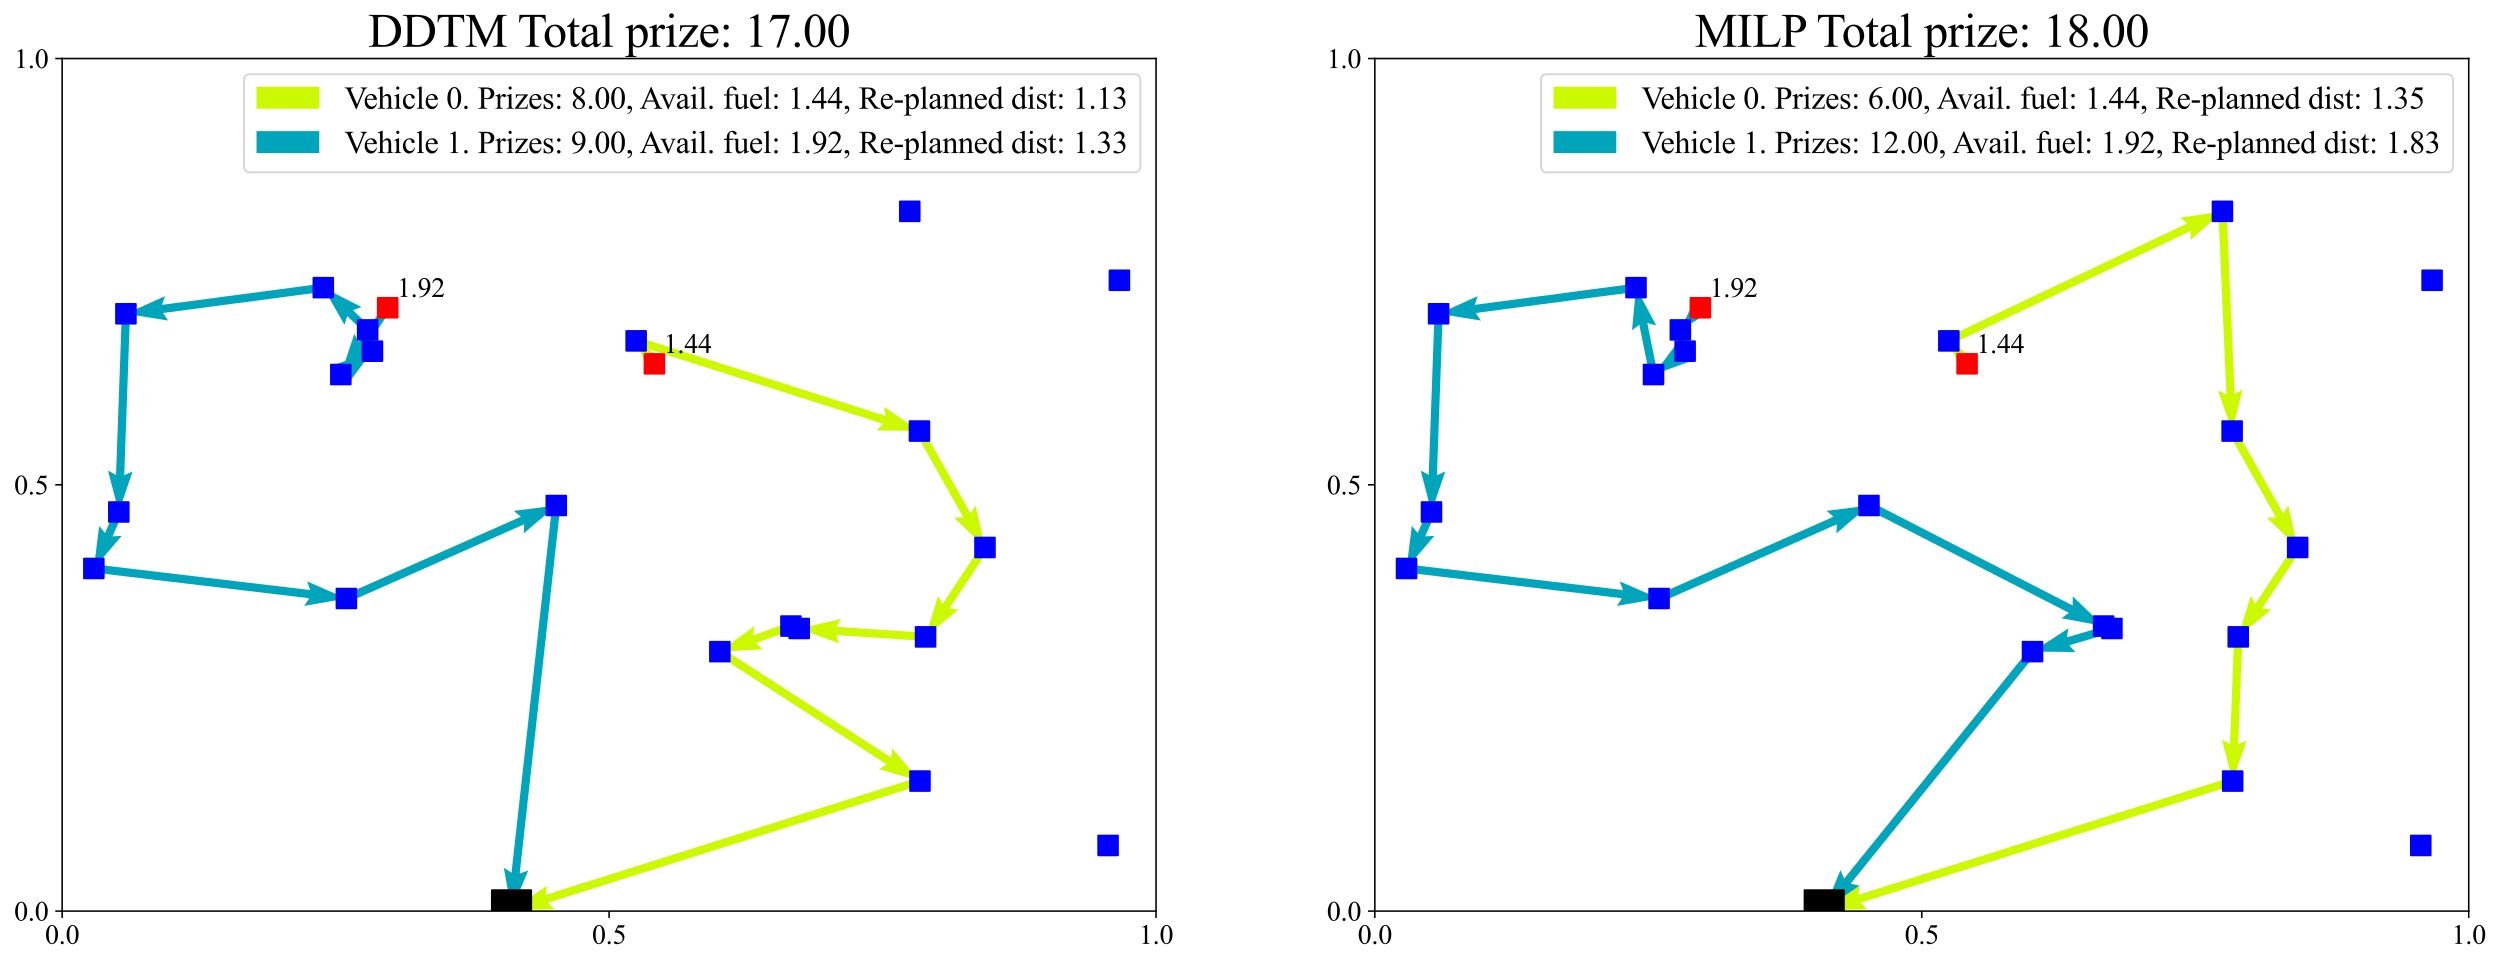 <?xml version="1.0" encoding="utf-8" standalone="no"?>
<!DOCTYPE svg PUBLIC "-//W3C//DTD SVG 1.1//EN"
  "http://www.w3.org/Graphics/SVG/1.1/DTD/svg11.dtd">
<svg height="491.661pt" version="1.1" viewBox="0 0 1275.25 491.661" width="1275.25pt" xmlns="http://www.w3.org/2000/svg" xmlns:xlink="http://www.w3.org/1999/xlink">
 <defs>
  <style type="text/css">*{stroke-linecap:butt;stroke-linejoin:round;}</style>
 </defs>
 <g id="figure_1">
  <g id="patch_1">
   <path d="M 0 491.661 
L 1275.25 491.661 
L 1275.25 0 
L 0 0 
z
" style="fill:#ffffff;"/>
  </g>
  <g id="axes_1">
   <g id="patch_2">
    <path d="M 31.7 464.745 
L 589.7 464.745 
L 589.7 29.865 
L 31.7 29.865 
z
" style="fill:#ffffff;"/>
   </g>
   <g id="Quiver_1">
    <path clip-path="url(#p8b01a4bac3)" d="M 332.64 186.531 
L 331.709 185.359 
L 330.296 188.395 
L 324.496 173.88 
L 337.328 182.805 
L 334.053 183.496 
L 334.984 184.668 
L 332.64 186.531 
" style="fill:#ccf900;"/>
    <path clip-path="url(#p8b01a4bac3)" d="M 325.131 171.886 
L 451.698 212.174 
L 450.974 207.551 
L 469.009 219.88 
L 447.166 219.515 
L 450.429 216.162 
L 323.861 175.873 
L 325.131 171.886 
" style="fill:#ccf900;"/>
    <path clip-path="url(#p8b01a4bac3)" d="M 470.833 218.854 
L 495.023 261.828 
L 497.643 257.951 
L 502.437 279.265 
L 486.702 264.11 
L 491.376 263.88 
L 467.186 220.907 
L 470.833 218.854 
" style="fill:#ccf900;"/>
    <path clip-path="url(#p8b01a4bac3)" d="M 504.18 280.423 
L 484.292 310.345 
L 488.935 310.919 
L 472.124 324.87 
L 478.479 303.969 
L 480.806 308.028 
L 500.694 278.107 
L 504.18 280.423 
" style="fill:#ccf900;"/>
    <path clip-path="url(#p8b01a4bac3)" d="M 471.986 326.958 
L 426.337 323.932 
L 428.148 328.247 
L 407.684 320.599 
L 428.978 315.719 
L 426.613 319.757 
L 472.262 322.782 
L 471.986 326.958 
" style="fill:#ccf900;"/>
    <path clip-path="url(#p8b01a4bac3)" d="M 407.559 321.022 
L 407.136 320.897 
L 407.311 321.868 
L 403.453 319.355 
L 408.057 319.33 
L 407.385 320.051 
L 407.808 320.176 
L 407.559 321.022 
" style="fill:#ccf900;"/>
    <path clip-path="url(#p8b01a4bac3)" d="M 404.161 321.324 
L 385.612 327.995 
L 388.997 331.225 
L 367.182 332.399 
L 384.748 319.41 
L 384.195 324.057 
L 402.745 317.386 
L 404.161 321.324 
" style="fill:#ccf900;"/>
    <path clip-path="url(#p8b01a4bac3)" d="M 368.319 330.642 
L 454.603 386.443 
L 455.119 381.793 
L 469.28 398.427 
L 448.301 392.335 
L 452.33 389.958 
L 366.046 334.156 
L 368.319 330.642 
" style="fill:#ccf900;"/>
    <path clip-path="url(#p8b01a4bac3)" d="M 469.91 400.423 
L 279.522 460.463 
L 282.777 463.824 
L 260.932 464.131 
L 279.001 451.851 
L 278.264 456.471 
L 468.651 396.432 
L 469.91 400.423 
" style="fill:#ccf900;"/>
   </g>
   <g id="Quiver_2">
    <path clip-path="url(#p8b01a4bac3)" d="M 199.471 158.199 
L 186.386 176.838 
L 191.013 177.53 
L 173.852 191.048 
L 180.738 170.315 
L 182.961 174.433 
L 196.046 155.795 
L 199.471 158.199 
" style="fill:#00a4bb;"/>
    <path clip-path="url(#p8b01a4bac3)" d="M 172.662 189.434 
L 174.275 188.244 
L 170.281 186.206 
L 189.991 179.146 
L 177.422 195.89 
L 176.656 191.472 
L 175.042 192.662 
L 172.662 189.434 
" style="fill:#00a4bb;"/>
    <path clip-path="url(#p8b01a4bac3)" d="M 188.904 179.392 
L 188.659 178.305 
L 186.732 179.882 
L 187.536 168.282 
L 193.25 178.41 
L 190.832 177.814 
L 191.077 178.901 
L 188.904 179.392 
" style="fill:#00a4bb;"/>
    <path clip-path="url(#p8b01a4bac3)" d="M 186.092 169.797 
L 177.112 161.234 
L 175.738 165.707 
L 164.926 146.724 
L 184.402 156.62 
L 180 158.205 
L 188.98 166.768 
L 186.092 169.797 
" style="fill:#00a4bb;"/>
    <path clip-path="url(#p8b01a4bac3)" d="M 165.2 148.798 
L 83.176 159.653 
L 85.799 163.527 
L 64.232 160.049 
L 84.152 151.08 
L 82.627 155.504 
L 164.651 144.65 
L 165.2 148.798 
" style="fill:#00a4bb;"/>
    <path clip-path="url(#p8b01a4bac3)" d="M 66.323 160.124 
L 63.37 242.415 
L 67.627 240.474 
L 60.603 261.161 
L 55.08 240.024 
L 59.187 242.265 
L 62.141 159.974 
L 66.323 160.124 
" style="fill:#00a4bb;"/>
    <path clip-path="url(#p8b01a4bac3)" d="M 62.517 262.007 
L 57.398 273.588 
L 62.071 273.366 
L 47.87 289.967 
L 50.588 268.291 
L 53.57 271.896 
L 58.689 260.315 
L 62.517 262.007 
" style="fill:#00a4bb;"/>
    <path clip-path="url(#p8b01a4bac3)" d="M 48.118 287.89 
L 158.24 300.996 
L 156.657 296.593 
L 176.693 305.3 
L 155.173 309.06 
L 157.745 305.152 
L 47.623 292.045 
L 48.118 287.89 
" style="fill:#00a4bb;"/>
    <path clip-path="url(#p8b01a4bac3)" d="M 175.845 303.387 
L 265.693 263.575 
L 262.084 260.597 
L 283.759 257.859 
L 267.171 272.075 
L 267.388 267.402 
L 177.541 307.213 
L 175.845 303.387 
" style="fill:#00a4bb;"/>
    <path clip-path="url(#p8b01a4bac3)" d="M 285.838 258.089 
L 265.084 445.643 
L 269.473 444.023 
L 260.932 464.131 
L 256.995 442.642 
L 260.924 445.183 
L 281.679 257.629 
L 285.838 258.089 
" style="fill:#00a4bb;"/>
   </g>
   <g id="matplotlib.axis_1">
    <g id="xtick_1">
     <g id="line2d_1">
      <defs>
       <path d="M 0 0 
L 0 3.5 
" id="m2612bce561" style="stroke:#000000;stroke-width:0.8;"/>
      </defs>
      <g>
       <use style="stroke:#000000;stroke-width:0.8;" x="31.7" xlink:href="#m2612bce561" y="464.745"/>
      </g>
     </g>
     <g id="text_1">
      <!-- 0.0 -->
      <g transform="translate(22.95 481.466)scale(0.14 -0.14)">
       <defs>
        <path d="M 231 2094 
Q 231 2819 450 3342 
Q 669 3866 1031 4122 
Q 1313 4325 1613 4325 
Q 2100 4325 2488 3828 
Q 2972 3213 2972 2159 
Q 2972 1422 2759 906 
Q 2547 391 2217 158 
Q 1888 -75 1581 -75 
Q 975 -75 572 641 
Q 231 1244 231 2094 
z
M 844 2016 
Q 844 1141 1059 588 
Q 1238 122 1591 122 
Q 1759 122 1940 273 
Q 2122 425 2216 781 
Q 2359 1319 2359 2297 
Q 2359 3022 2209 3506 
Q 2097 3866 1919 4016 
Q 1791 4119 1609 4119 
Q 1397 4119 1231 3928 
Q 1006 3669 925 3112 
Q 844 2556 844 2016 
z
" id="TimesNewRomanPSMT-30" transform="scale(0.016)"/>
        <path d="M 800 606 
Q 947 606 1047 504 
Q 1147 403 1147 259 
Q 1147 116 1045 14 
Q 944 -88 800 -88 
Q 656 -88 554 14 
Q 453 116 453 259 
Q 453 406 554 506 
Q 656 606 800 606 
z
" id="TimesNewRomanPSMT-2e" transform="scale(0.016)"/>
       </defs>
       <use xlink:href="#TimesNewRomanPSMT-30"/>
       <use x="50" xlink:href="#TimesNewRomanPSMT-2e"/>
       <use x="75" xlink:href="#TimesNewRomanPSMT-30"/>
      </g>
     </g>
    </g>
    <g id="xtick_2">
     <g id="line2d_2">
      <g>
       <use style="stroke:#000000;stroke-width:0.8;" x="310.7" xlink:href="#m2612bce561" y="464.745"/>
      </g>
     </g>
     <g id="text_2">
      <!-- 0.5 -->
      <g transform="translate(301.95 481.466)scale(0.14 -0.14)">
       <defs>
        <path d="M 2778 4238 
L 2534 3706 
L 1259 3706 
L 981 3138 
Q 1809 3016 2294 2522 
Q 2709 2097 2709 1522 
Q 2709 1188 2573 903 
Q 2438 619 2231 419 
Q 2025 219 1772 97 
Q 1413 -75 1034 -75 
Q 653 -75 479 54 
Q 306 184 306 341 
Q 306 428 378 495 
Q 450 563 559 563 
Q 641 563 702 538 
Q 763 513 909 409 
Q 1144 247 1384 247 
Q 1750 247 2026 523 
Q 2303 800 2303 1197 
Q 2303 1581 2056 1914 
Q 1809 2247 1375 2428 
Q 1034 2569 447 2591 
L 1259 4238 
L 2778 4238 
z
" id="TimesNewRomanPSMT-35" transform="scale(0.016)"/>
       </defs>
       <use xlink:href="#TimesNewRomanPSMT-30"/>
       <use x="50" xlink:href="#TimesNewRomanPSMT-2e"/>
       <use x="75" xlink:href="#TimesNewRomanPSMT-35"/>
      </g>
     </g>
    </g>
    <g id="xtick_3">
     <g id="line2d_3">
      <g>
       <use style="stroke:#000000;stroke-width:0.8;" x="589.7" xlink:href="#m2612bce561" y="464.745"/>
      </g>
     </g>
     <g id="text_3">
      <!-- 1.0 -->
      <g transform="translate(580.95 481.466)scale(0.14 -0.14)">
       <defs>
        <path d="M 750 3822 
L 1781 4325 
L 1884 4325 
L 1884 747 
Q 1884 391 1914 303 
Q 1944 216 2037 169 
Q 2131 122 2419 116 
L 2419 0 
L 825 0 
L 825 116 
Q 1125 122 1212 167 
Q 1300 213 1334 289 
Q 1369 366 1369 747 
L 1369 3034 
Q 1369 3497 1338 3628 
Q 1316 3728 1258 3775 
Q 1200 3822 1119 3822 
Q 1003 3822 797 3725 
L 750 3822 
z
" id="TimesNewRomanPSMT-31" transform="scale(0.016)"/>
       </defs>
       <use xlink:href="#TimesNewRomanPSMT-31"/>
       <use x="50" xlink:href="#TimesNewRomanPSMT-2e"/>
       <use x="75" xlink:href="#TimesNewRomanPSMT-30"/>
      </g>
     </g>
    </g>
   </g>
   <g id="matplotlib.axis_2">
    <g id="ytick_1">
     <g id="line2d_4">
      <defs>
       <path d="M 0 0 
L -3.5 0 
" id="mf2d310fbcd" style="stroke:#000000;stroke-width:0.8;"/>
      </defs>
      <g>
       <use style="stroke:#000000;stroke-width:0.8;" x="31.7" xlink:href="#mf2d310fbcd" y="464.745"/>
      </g>
     </g>
     <g id="text_4">
      <!-- 0.0 -->
      <g transform="translate(7.2 469.606)scale(0.14 -0.14)">
       <use xlink:href="#TimesNewRomanPSMT-30"/>
       <use x="50" xlink:href="#TimesNewRomanPSMT-2e"/>
       <use x="75" xlink:href="#TimesNewRomanPSMT-30"/>
      </g>
     </g>
    </g>
    <g id="ytick_2">
     <g id="line2d_5">
      <g>
       <use style="stroke:#000000;stroke-width:0.8;" x="31.7" xlink:href="#mf2d310fbcd" y="247.305"/>
      </g>
     </g>
     <g id="text_5">
      <!-- 0.5 -->
      <g transform="translate(7.2 252.166)scale(0.14 -0.14)">
       <use xlink:href="#TimesNewRomanPSMT-30"/>
       <use x="50" xlink:href="#TimesNewRomanPSMT-2e"/>
       <use x="75" xlink:href="#TimesNewRomanPSMT-35"/>
      </g>
     </g>
    </g>
    <g id="ytick_3">
     <g id="line2d_6">
      <g>
       <use style="stroke:#000000;stroke-width:0.8;" x="31.7" xlink:href="#mf2d310fbcd" y="29.865"/>
      </g>
     </g>
     <g id="text_6">
      <!-- 1.0 -->
      <g transform="translate(7.2 34.726)scale(0.14 -0.14)">
       <use xlink:href="#TimesNewRomanPSMT-31"/>
       <use x="50" xlink:href="#TimesNewRomanPSMT-2e"/>
       <use x="75" xlink:href="#TimesNewRomanPSMT-30"/>
      </g>
     </g>
    </g>
   </g>
   <g id="line2d_7">
    <defs>
     <path d="M -10 10 
L 10 10 
L 10 -10 
L -10 -10 
z
" id="m09c936542d" style="stroke:#000000;stroke-linejoin:miter;"/>
    </defs>
    <g clip-path="url(#p8b01a4bac3)">
     <use style="stroke:#000000;stroke-linejoin:miter;" x="260.932" xlink:href="#m09c936542d" y="464.131"/>
    </g>
   </g>
   <g id="line2d_8">
    <defs>
     <path d="M -5 5 
L 5 5 
L 5 -5 
L -5 -5 
z
" id="ma949485126" style="stroke:#0000ff;stroke-linejoin:miter;"/>
    </defs>
    <g clip-path="url(#p8b01a4bac3)">
     <use style="fill:#0000ff;stroke:#0000ff;stroke-linejoin:miter;" x="47.87" xlink:href="#ma949485126" y="289.967"/>
     <use style="fill:#0000ff;stroke:#0000ff;stroke-linejoin:miter;" x="176.693" xlink:href="#ma949485126" y="305.3"/>
     <use style="fill:#0000ff;stroke:#0000ff;stroke-linejoin:miter;" x="64.232" xlink:href="#ma949485126" y="160.049"/>
     <use style="fill:#0000ff;stroke:#0000ff;stroke-linejoin:miter;" x="60.603" xlink:href="#ma949485126" y="261.161"/>
     <use style="fill:#0000ff;stroke:#0000ff;stroke-linejoin:miter;" x="407.684" xlink:href="#ma949485126" y="320.599"/>
     <use style="fill:#0000ff;stroke:#0000ff;stroke-linejoin:miter;" x="469.009" xlink:href="#ma949485126" y="219.88"/>
     <use style="fill:#0000ff;stroke:#0000ff;stroke-linejoin:miter;" x="464.067" xlink:href="#ma949485126" y="107.794"/>
     <use style="fill:#0000ff;stroke:#0000ff;stroke-linejoin:miter;" x="187.536" xlink:href="#ma949485126" y="168.282"/>
     <use style="fill:#0000ff;stroke:#0000ff;stroke-linejoin:miter;" x="189.991" xlink:href="#ma949485126" y="179.146"/>
     <use style="fill:#0000ff;stroke:#0000ff;stroke-linejoin:miter;" x="164.926" xlink:href="#ma949485126" y="146.724"/>
     <use style="fill:#0000ff;stroke:#0000ff;stroke-linejoin:miter;" x="367.182" xlink:href="#ma949485126" y="332.399"/>
     <use style="fill:#0000ff;stroke:#0000ff;stroke-linejoin:miter;" x="173.852" xlink:href="#ma949485126" y="191.048"/>
     <use style="fill:#0000ff;stroke:#0000ff;stroke-linejoin:miter;" x="571.013" xlink:href="#ma949485126" y="142.956"/>
     <use style="fill:#0000ff;stroke:#0000ff;stroke-linejoin:miter;" x="283.759" xlink:href="#ma949485126" y="257.859"/>
     <use style="fill:#0000ff;stroke:#0000ff;stroke-linejoin:miter;" x="469.28" xlink:href="#ma949485126" y="398.427"/>
     <use style="fill:#0000ff;stroke:#0000ff;stroke-linejoin:miter;" x="403.453" xlink:href="#ma949485126" y="319.355"/>
     <use style="fill:#0000ff;stroke:#0000ff;stroke-linejoin:miter;" x="472.124" xlink:href="#ma949485126" y="324.87"/>
     <use style="fill:#0000ff;stroke:#0000ff;stroke-linejoin:miter;" x="324.496" xlink:href="#ma949485126" y="173.88"/>
     <use style="fill:#0000ff;stroke:#0000ff;stroke-linejoin:miter;" x="502.437" xlink:href="#ma949485126" y="279.265"/>
     <use style="fill:#0000ff;stroke:#0000ff;stroke-linejoin:miter;" x="565.229" xlink:href="#ma949485126" y="431.269"/>
    </g>
   </g>
   <g id="line2d_9">
    <defs>
     <path d="M -5 5 
L 5 5 
L 5 -5 
L -5 -5 
z
" id="m82ac7e901a" style="stroke:#ff0000;stroke-linejoin:miter;"/>
    </defs>
    <g clip-path="url(#p8b01a4bac3)">
     <use style="fill:#ff0000;stroke:#ff0000;stroke-linejoin:miter;" x="333.812" xlink:href="#m82ac7e901a" y="185.6"/>
     <use style="fill:#ff0000;stroke:#ff0000;stroke-linejoin:miter;" x="197.759" xlink:href="#m82ac7e901a" y="156.997"/>
    </g>
   </g>
   <g id="patch_3">
    <path d="M 31.7 464.745 
L 31.7 29.865 
" style="fill:none;stroke:#000000;stroke-linecap:square;stroke-linejoin:miter;stroke-width:0.8;"/>
   </g>
   <g id="patch_4">
    <path d="M 589.7 464.745 
L 589.7 29.865 
" style="fill:none;stroke:#000000;stroke-linecap:square;stroke-linejoin:miter;stroke-width:0.8;"/>
   </g>
   <g id="patch_5">
    <path d="M 31.7 464.745 
L 589.7 464.745 
" style="fill:none;stroke:#000000;stroke-linecap:square;stroke-linejoin:miter;stroke-width:0.8;"/>
   </g>
   <g id="patch_6">
    <path d="M 31.7 29.865 
L 589.7 29.865 
" style="fill:none;stroke:#000000;stroke-linecap:square;stroke-linejoin:miter;stroke-width:0.8;"/>
   </g>
   <g id="text_7">
    <!-- 1.44 -->
    <g transform="translate(338.542 180.061)scale(0.14 -0.14)">
     <defs>
      <path d="M 2978 1563 
L 2978 1119 
L 2409 1119 
L 2409 0 
L 1894 0 
L 1894 1119 
L 100 1119 
L 100 1519 
L 2066 4325 
L 2409 4325 
L 2409 1563 
L 2978 1563 
z
M 1894 1563 
L 1894 3666 
L 406 1563 
L 1894 1563 
z
" id="TimesNewRomanPSMT-34" transform="scale(0.016)"/>
     </defs>
     <use xlink:href="#TimesNewRomanPSMT-31"/>
     <use x="50" xlink:href="#TimesNewRomanPSMT-2e"/>
     <use x="75" xlink:href="#TimesNewRomanPSMT-34"/>
     <use x="125" xlink:href="#TimesNewRomanPSMT-34"/>
    </g>
   </g>
   <g id="text_8">
    <!-- 1.92 -->
    <g transform="translate(202.488 151.459)scale(0.14 -0.14)">
     <defs>
      <path d="M 338 -88 
L 338 28 
Q 744 34 1094 217 
Q 1444 400 1770 856 
Q 2097 1313 2225 1859 
Q 1734 1544 1338 1544 
Q 891 1544 572 1889 
Q 253 2234 253 2806 
Q 253 3363 572 3797 
Q 956 4325 1575 4325 
Q 2097 4325 2469 3894 
Q 2925 3359 2925 2575 
Q 2925 1869 2578 1258 
Q 2231 647 1613 244 
Q 1109 -88 516 -88 
L 338 -88 
z
M 2275 2091 
Q 2331 2497 2331 2741 
Q 2331 3044 2228 3395 
Q 2125 3747 1936 3934 
Q 1747 4122 1506 4122 
Q 1228 4122 1018 3872 
Q 809 3622 809 3128 
Q 809 2469 1088 2097 
Q 1291 1828 1588 1828 
Q 1731 1828 1928 1897 
Q 2125 1966 2275 2091 
z
" id="TimesNewRomanPSMT-39" transform="scale(0.016)"/>
      <path d="M 2934 816 
L 2638 0 
L 138 0 
L 138 116 
Q 1241 1122 1691 1759 
Q 2141 2397 2141 2925 
Q 2141 3328 1894 3587 
Q 1647 3847 1303 3847 
Q 991 3847 742 3664 
Q 494 3481 375 3128 
L 259 3128 
Q 338 3706 661 4015 
Q 984 4325 1469 4325 
Q 1984 4325 2329 3994 
Q 2675 3663 2675 3213 
Q 2675 2891 2525 2569 
Q 2294 2063 1775 1497 
Q 997 647 803 472 
L 1909 472 
Q 2247 472 2383 497 
Q 2519 522 2628 598 
Q 2738 675 2819 816 
L 2934 816 
z
" id="TimesNewRomanPSMT-32" transform="scale(0.016)"/>
     </defs>
     <use xlink:href="#TimesNewRomanPSMT-31"/>
     <use x="50" xlink:href="#TimesNewRomanPSMT-2e"/>
     <use x="75" xlink:href="#TimesNewRomanPSMT-39"/>
     <use x="125" xlink:href="#TimesNewRomanPSMT-32"/>
    </g>
   </g>
   <g id="text_9">
    <!-- DDTM Total prize: 17.00 -->
    <g transform="translate(187.777 23.865)scale(0.24 -0.24)">
     <defs>
      <path d="M 109 0 
L 109 116 
L 269 116 
Q 538 116 650 288 
Q 719 391 719 750 
L 719 3488 
Q 719 3884 631 3984 
Q 509 4122 269 4122 
L 109 4122 
L 109 4238 
L 1834 4238 
Q 2784 4238 3279 4022 
Q 3775 3806 4076 3303 
Q 4378 2800 4378 2141 
Q 4378 1256 3841 663 
Q 3238 0 2003 0 
L 109 0 
z
M 1319 306 
Q 1716 219 1984 219 
Q 2709 219 3187 728 
Q 3666 1238 3666 2109 
Q 3666 2988 3187 3494 
Q 2709 4000 1959 4000 
Q 1678 4000 1319 3909 
L 1319 306 
z
" id="TimesNewRomanPSMT-44" transform="scale(0.016)"/>
      <path d="M 3703 4238 
L 3750 3244 
L 3631 3244 
Q 3597 3506 3538 3619 
Q 3441 3800 3280 3886 
Q 3119 3972 2856 3972 
L 2259 3972 
L 2259 734 
Q 2259 344 2344 247 
Q 2463 116 2709 116 
L 2856 116 
L 2856 0 
L 1059 0 
L 1059 116 
L 1209 116 
Q 1478 116 1591 278 
Q 1659 378 1659 734 
L 1659 3972 
L 1150 3972 
Q 853 3972 728 3928 
Q 566 3869 450 3700 
Q 334 3531 313 3244 
L 194 3244 
L 244 4238 
L 3703 4238 
z
" id="TimesNewRomanPSMT-54" transform="scale(0.016)"/>
      <path d="M 2619 0 
L 981 3566 
L 981 734 
Q 981 344 1066 247 
Q 1181 116 1431 116 
L 1581 116 
L 1581 0 
L 106 0 
L 106 116 
L 256 116 
Q 525 116 638 278 
Q 706 378 706 734 
L 706 3503 
Q 706 3784 644 3909 
Q 600 4000 483 4061 
Q 366 4122 106 4122 
L 106 4238 
L 1306 4238 
L 2844 922 
L 4356 4238 
L 5556 4238 
L 5556 4122 
L 5409 4122 
Q 5138 4122 5025 3959 
Q 4956 3859 4956 3503 
L 4956 734 
Q 4956 344 5044 247 
Q 5159 116 5409 116 
L 5556 116 
L 5556 0 
L 3756 0 
L 3756 116 
L 3906 116 
Q 4178 116 4288 278 
Q 4356 378 4356 734 
L 4356 3566 
L 2722 0 
L 2619 0 
z
" id="TimesNewRomanPSMT-4d" transform="scale(0.016)"/>
      <path id="TimesNewRomanPSMT-20" transform="scale(0.016)"/>
      <path d="M 1600 2947 
Q 2250 2947 2644 2453 
Q 2978 2031 2978 1484 
Q 2978 1100 2793 706 
Q 2609 313 2286 112 
Q 1963 -88 1566 -88 
Q 919 -88 538 428 
Q 216 863 216 1403 
Q 216 1797 411 2186 
Q 606 2575 925 2761 
Q 1244 2947 1600 2947 
z
M 1503 2744 
Q 1338 2744 1170 2645 
Q 1003 2547 900 2300 
Q 797 2053 797 1666 
Q 797 1041 1045 587 
Q 1294 134 1700 134 
Q 2003 134 2200 384 
Q 2397 634 2397 1244 
Q 2397 2006 2069 2444 
Q 1847 2744 1503 2744 
z
" id="TimesNewRomanPSMT-6f" transform="scale(0.016)"/>
      <path d="M 1031 3803 
L 1031 2863 
L 1700 2863 
L 1700 2644 
L 1031 2644 
L 1031 788 
Q 1031 509 1111 412 
Q 1191 316 1316 316 
Q 1419 316 1516 380 
Q 1613 444 1666 569 
L 1788 569 
Q 1678 263 1478 108 
Q 1278 -47 1066 -47 
Q 922 -47 784 33 
Q 647 113 581 261 
Q 516 409 516 719 
L 516 2644 
L 63 2644 
L 63 2747 
Q 234 2816 414 2980 
Q 594 3144 734 3369 
Q 806 3488 934 3803 
L 1031 3803 
z
" id="TimesNewRomanPSMT-74" transform="scale(0.016)"/>
      <path d="M 1822 413 
Q 1381 72 1269 19 
Q 1100 -59 909 -59 
Q 613 -59 420 144 
Q 228 347 228 678 
Q 228 888 322 1041 
Q 450 1253 767 1440 
Q 1084 1628 1822 1897 
L 1822 2009 
Q 1822 2438 1686 2597 
Q 1550 2756 1291 2756 
Q 1094 2756 978 2650 
Q 859 2544 859 2406 
L 866 2225 
Q 866 2081 792 2003 
Q 719 1925 600 1925 
Q 484 1925 411 2006 
Q 338 2088 338 2228 
Q 338 2497 613 2722 
Q 888 2947 1384 2947 
Q 1766 2947 2009 2819 
Q 2194 2722 2281 2516 
Q 2338 2381 2338 1966 
L 2338 994 
Q 2338 584 2353 492 
Q 2369 400 2405 369 
Q 2441 338 2488 338 
Q 2538 338 2575 359 
Q 2641 400 2828 588 
L 2828 413 
Q 2478 -56 2159 -56 
Q 2006 -56 1915 50 
Q 1825 156 1822 413 
z
M 1822 616 
L 1822 1706 
Q 1350 1519 1213 1441 
Q 966 1303 859 1153 
Q 753 1003 753 825 
Q 753 600 887 451 
Q 1022 303 1197 303 
Q 1434 303 1822 616 
z
" id="TimesNewRomanPSMT-61" transform="scale(0.016)"/>
      <path d="M 1184 4444 
L 1184 647 
Q 1184 378 1223 290 
Q 1263 203 1344 158 
Q 1425 113 1647 113 
L 1647 0 
L 244 0 
L 244 113 
Q 441 113 512 153 
Q 584 194 625 287 
Q 666 381 666 647 
L 666 3247 
Q 666 3731 644 3842 
Q 622 3953 573 3993 
Q 525 4034 450 4034 
Q 369 4034 244 3984 
L 191 4094 
L 1044 4444 
L 1184 4444 
z
" id="TimesNewRomanPSMT-6c" transform="scale(0.016)"/>
      <path d="M -6 2578 
L 875 2934 
L 994 2934 
L 994 2266 
Q 1216 2644 1439 2795 
Q 1663 2947 1909 2947 
Q 2341 2947 2628 2609 
Q 2981 2197 2981 1534 
Q 2981 794 2556 309 
Q 2206 -88 1675 -88 
Q 1444 -88 1275 -22 
Q 1150 25 994 166 
L 994 -706 
Q 994 -1000 1030 -1079 
Q 1066 -1159 1155 -1206 
Q 1244 -1253 1478 -1253 
L 1478 -1369 
L -22 -1369 
L -22 -1253 
L 56 -1253 
Q 228 -1256 350 -1188 
Q 409 -1153 442 -1076 
Q 475 -1000 475 -688 
L 475 2019 
Q 475 2297 450 2372 
Q 425 2447 370 2484 
Q 316 2522 222 2522 
Q 147 2522 31 2478 
L -6 2578 
z
M 994 2081 
L 994 1013 
Q 994 666 1022 556 
Q 1066 375 1236 237 
Q 1406 100 1666 100 
Q 1978 100 2172 344 
Q 2425 663 2425 1241 
Q 2425 1897 2138 2250 
Q 1938 2494 1663 2494 
Q 1513 2494 1366 2419 
Q 1253 2363 994 2081 
z
" id="TimesNewRomanPSMT-70" transform="scale(0.016)"/>
      <path d="M 1038 2947 
L 1038 2303 
Q 1397 2947 1775 2947 
Q 1947 2947 2059 2842 
Q 2172 2738 2172 2600 
Q 2172 2478 2090 2393 
Q 2009 2309 1897 2309 
Q 1788 2309 1652 2417 
Q 1516 2525 1450 2525 
Q 1394 2525 1328 2463 
Q 1188 2334 1038 2041 
L 1038 669 
Q 1038 431 1097 309 
Q 1138 225 1241 169 
Q 1344 113 1538 113 
L 1538 0 
L 72 0 
L 72 113 
Q 291 113 397 181 
Q 475 231 506 341 
Q 522 394 522 644 
L 522 1753 
Q 522 2253 501 2348 
Q 481 2444 426 2487 
Q 372 2531 291 2531 
Q 194 2531 72 2484 
L 41 2597 
L 906 2947 
L 1038 2947 
z
" id="TimesNewRomanPSMT-72" transform="scale(0.016)"/>
      <path d="M 928 4444 
Q 1059 4444 1151 4351 
Q 1244 4259 1244 4128 
Q 1244 3997 1151 3903 
Q 1059 3809 928 3809 
Q 797 3809 703 3903 
Q 609 3997 609 4128 
Q 609 4259 701 4351 
Q 794 4444 928 4444 
z
M 1188 2947 
L 1188 647 
Q 1188 378 1227 289 
Q 1266 200 1342 156 
Q 1419 113 1622 113 
L 1622 0 
L 231 0 
L 231 113 
Q 441 113 512 153 
Q 584 194 626 287 
Q 669 381 669 647 
L 669 1750 
Q 669 2216 641 2353 
Q 619 2453 572 2492 
Q 525 2531 444 2531 
Q 356 2531 231 2484 
L 188 2597 
L 1050 2947 
L 1188 2947 
z
" id="TimesNewRomanPSMT-69" transform="scale(0.016)"/>
      <path d="M 2688 878 
L 2653 0 
L 128 0 
L 128 113 
L 2028 2644 
L 1091 2644 
Q 788 2644 694 2605 
Q 600 2566 541 2456 
Q 456 2300 444 2069 
L 319 2069 
L 338 2863 
L 2738 2863 
L 2738 2747 
L 819 209 
L 1863 209 
Q 2191 209 2308 264 
Q 2425 319 2497 456 
Q 2547 556 2581 878 
L 2688 878 
z
" id="TimesNewRomanPSMT-7a" transform="scale(0.016)"/>
      <path d="M 681 1784 
Q 678 1147 991 784 
Q 1303 422 1725 422 
Q 2006 422 2214 576 
Q 2422 731 2563 1106 
L 2659 1044 
Q 2594 616 2278 264 
Q 1963 -88 1488 -88 
Q 972 -88 605 314 
Q 238 716 238 1394 
Q 238 2128 614 2539 
Q 991 2950 1559 2950 
Q 2041 2950 2350 2633 
Q 2659 2316 2659 1784 
L 681 1784 
z
M 681 1966 
L 2006 1966 
Q 1991 2241 1941 2353 
Q 1863 2528 1708 2628 
Q 1553 2728 1384 2728 
Q 1125 2728 920 2526 
Q 716 2325 681 1966 
z
" id="TimesNewRomanPSMT-65" transform="scale(0.016)"/>
      <path d="M 903 2950 
Q 1047 2950 1148 2848 
Q 1250 2747 1250 2603 
Q 1250 2459 1148 2357 
Q 1047 2256 903 2256 
Q 759 2256 657 2357 
Q 556 2459 556 2603 
Q 556 2747 657 2848 
Q 759 2950 903 2950 
z
M 897 609 
Q 1044 609 1145 506 
Q 1247 403 1247 259 
Q 1247 116 1144 14 
Q 1041 -88 897 -88 
Q 753 -88 651 14 
Q 550 116 550 259 
Q 550 403 651 506 
Q 753 609 897 609 
z
" id="TimesNewRomanPSMT-3a" transform="scale(0.016)"/>
      <path d="M 644 4238 
L 2916 4238 
L 2916 4119 
L 1503 -88 
L 1153 -88 
L 2419 3728 
L 1253 3728 
Q 900 3728 750 3644 
Q 488 3500 328 3200 
L 238 3234 
L 644 4238 
z
" id="TimesNewRomanPSMT-37" transform="scale(0.016)"/>
     </defs>
     <use xlink:href="#TimesNewRomanPSMT-44"/>
     <use x="72.217" xlink:href="#TimesNewRomanPSMT-44"/>
     <use x="144.434" xlink:href="#TimesNewRomanPSMT-54"/>
     <use x="205.518" xlink:href="#TimesNewRomanPSMT-4d"/>
     <use x="294.434" xlink:href="#TimesNewRomanPSMT-20"/>
     <use x="317.684" xlink:href="#TimesNewRomanPSMT-54"/>
     <use x="371.768" xlink:href="#TimesNewRomanPSMT-6f"/>
     <use x="421.768" xlink:href="#TimesNewRomanPSMT-74"/>
     <use x="449.551" xlink:href="#TimesNewRomanPSMT-61"/>
     <use x="493.936" xlink:href="#TimesNewRomanPSMT-6c"/>
     <use x="521.719" xlink:href="#TimesNewRomanPSMT-20"/>
     <use x="546.719" xlink:href="#TimesNewRomanPSMT-70"/>
     <use x="596.719" xlink:href="#TimesNewRomanPSMT-72"/>
     <use x="630.02" xlink:href="#TimesNewRomanPSMT-69"/>
     <use x="657.803" xlink:href="#TimesNewRomanPSMT-7a"/>
     <use x="702.188" xlink:href="#TimesNewRomanPSMT-65"/>
     <use x="746.572" xlink:href="#TimesNewRomanPSMT-3a"/>
     <use x="774.355" xlink:href="#TimesNewRomanPSMT-20"/>
     <use x="799.355" xlink:href="#TimesNewRomanPSMT-31"/>
     <use x="849.355" xlink:href="#TimesNewRomanPSMT-37"/>
     <use x="899.355" xlink:href="#TimesNewRomanPSMT-2e"/>
     <use x="924.355" xlink:href="#TimesNewRomanPSMT-30"/>
     <use x="974.355" xlink:href="#TimesNewRomanPSMT-30"/>
    </g>
   </g>
   <g id="legend_1">
    <g id="patch_7">
     <path d="M 127.657 87.91 
L 578.5 87.91 
Q 581.7 87.91 581.7 84.71 
L 581.7 41.065 
Q 581.7 37.865 578.5 37.865 
L 127.657 37.865 
Q 124.457 37.865 124.457 41.065 
L 124.457 84.71 
Q 124.457 87.91 127.657 87.91 
z
" style="fill:#ffffff;opacity:0.8;stroke:#cccccc;stroke-linejoin:miter;"/>
    </g>
    <g id="patch_8">
     <path d="M 130.857 55.465 
L 162.857 55.465 
L 162.857 44.265 
L 130.857 44.265 
z
" style="fill:#ccf900;"/>
    </g>
    <g id="text_10">
     <!-- Vehicle 0. Prizes: 8.00, Avail. fuel: 1.44, Re-planned dist: 1.13 -->
     <g transform="translate(175.657 55.465)scale(0.16 -0.16)">
      <defs>
       <path d="M 4544 4238 
L 4544 4122 
Q 4319 4081 4203 3978 
Q 4038 3825 3909 3509 
L 2431 -97 
L 2316 -97 
L 728 3556 
Q 606 3838 556 3900 
Q 478 3997 364 4051 
Q 250 4106 56 4122 
L 56 4238 
L 1788 4238 
L 1788 4122 
Q 1494 4094 1406 4022 
Q 1319 3950 1319 3838 
Q 1319 3681 1463 3350 
L 2541 866 
L 3541 3319 
Q 3688 3681 3688 3822 
Q 3688 3913 3597 3995 
Q 3506 4078 3291 4113 
Q 3275 4116 3238 4122 
L 3238 4238 
L 4544 4238 
z
" id="TimesNewRomanPSMT-56" transform="scale(0.016)"/>
       <path d="M 1041 4444 
L 1041 2350 
Q 1388 2731 1591 2839 
Q 1794 2947 1997 2947 
Q 2241 2947 2416 2812 
Q 2591 2678 2675 2391 
Q 2734 2191 2734 1659 
L 2734 647 
Q 2734 375 2778 275 
Q 2809 200 2884 156 
Q 2959 113 3159 113 
L 3159 0 
L 1753 0 
L 1753 113 
L 1819 113 
Q 2019 113 2097 173 
Q 2175 234 2206 353 
Q 2216 403 2216 647 
L 2216 1659 
Q 2216 2128 2167 2275 
Q 2119 2422 2012 2495 
Q 1906 2569 1756 2569 
Q 1603 2569 1437 2487 
Q 1272 2406 1041 2159 
L 1041 647 
Q 1041 353 1073 281 
Q 1106 209 1195 161 
Q 1284 113 1503 113 
L 1503 0 
L 84 0 
L 84 113 
Q 275 113 384 172 
Q 447 203 484 290 
Q 522 378 522 647 
L 522 3238 
Q 522 3728 498 3840 
Q 475 3953 426 3993 
Q 378 4034 297 4034 
Q 231 4034 84 3984 
L 41 4094 
L 897 4444 
L 1041 4444 
z
" id="TimesNewRomanPSMT-68" transform="scale(0.016)"/>
       <path d="M 2631 1088 
Q 2516 522 2178 217 
Q 1841 -88 1431 -88 
Q 944 -88 581 321 
Q 219 731 219 1428 
Q 219 2103 620 2525 
Q 1022 2947 1584 2947 
Q 2006 2947 2278 2723 
Q 2550 2500 2550 2259 
Q 2550 2141 2473 2067 
Q 2397 1994 2259 1994 
Q 2075 1994 1981 2113 
Q 1928 2178 1911 2362 
Q 1894 2547 1784 2644 
Q 1675 2738 1481 2738 
Q 1169 2738 978 2506 
Q 725 2200 725 1697 
Q 725 1184 976 792 
Q 1228 400 1656 400 
Q 1963 400 2206 609 
Q 2378 753 2541 1131 
L 2631 1088 
z
" id="TimesNewRomanPSMT-63" transform="scale(0.016)"/>
       <path d="M 1313 1984 
L 1313 750 
Q 1313 350 1400 253 
Q 1519 116 1759 116 
L 1922 116 
L 1922 0 
L 106 0 
L 106 116 
L 266 116 
Q 534 116 650 291 
Q 713 388 713 750 
L 713 3488 
Q 713 3888 628 3984 
Q 506 4122 266 4122 
L 106 4122 
L 106 4238 
L 1659 4238 
Q 2228 4238 2556 4120 
Q 2884 4003 3109 3725 
Q 3334 3447 3334 3066 
Q 3334 2547 2992 2222 
Q 2650 1897 2025 1897 
Q 1872 1897 1694 1919 
Q 1516 1941 1313 1984 
z
M 1313 2163 
Q 1478 2131 1606 2115 
Q 1734 2100 1825 2100 
Q 2150 2100 2386 2351 
Q 2622 2603 2622 3003 
Q 2622 3278 2509 3514 
Q 2397 3750 2190 3867 
Q 1984 3984 1722 3984 
Q 1563 3984 1313 3925 
L 1313 2163 
z
" id="TimesNewRomanPSMT-50" transform="scale(0.016)"/>
       <path d="M 2050 2947 
L 2050 1972 
L 1947 1972 
Q 1828 2431 1642 2597 
Q 1456 2763 1169 2763 
Q 950 2763 815 2647 
Q 681 2531 681 2391 
Q 681 2216 781 2091 
Q 878 1963 1175 1819 
L 1631 1597 
Q 2266 1288 2266 781 
Q 2266 391 1970 151 
Q 1675 -88 1309 -88 
Q 1047 -88 709 6 
Q 606 38 541 38 
Q 469 38 428 -44 
L 325 -44 
L 325 978 
L 428 978 
Q 516 541 762 319 
Q 1009 97 1316 97 
Q 1531 97 1667 223 
Q 1803 350 1803 528 
Q 1803 744 1651 891 
Q 1500 1038 1047 1263 
Q 594 1488 453 1669 
Q 313 1847 313 2119 
Q 313 2472 555 2709 
Q 797 2947 1181 2947 
Q 1350 2947 1591 2875 
Q 1750 2828 1803 2828 
Q 1853 2828 1881 2850 
Q 1909 2872 1947 2947 
L 2050 2947 
z
" id="TimesNewRomanPSMT-73" transform="scale(0.016)"/>
       <path d="M 1228 2134 
Q 725 2547 579 2797 
Q 434 3047 434 3316 
Q 434 3728 753 4026 
Q 1072 4325 1600 4325 
Q 2113 4325 2425 4047 
Q 2738 3769 2738 3413 
Q 2738 3175 2569 2928 
Q 2400 2681 1866 2347 
Q 2416 1922 2594 1678 
Q 2831 1359 2831 1006 
Q 2831 559 2490 242 
Q 2150 -75 1597 -75 
Q 994 -75 656 303 
Q 388 606 388 966 
Q 388 1247 577 1523 
Q 766 1800 1228 2134 
z
M 1719 2469 
Q 2094 2806 2194 3001 
Q 2294 3197 2294 3444 
Q 2294 3772 2109 3958 
Q 1925 4144 1606 4144 
Q 1288 4144 1088 3959 
Q 888 3775 888 3528 
Q 888 3366 970 3203 
Q 1053 3041 1206 2894 
L 1719 2469 
z
M 1375 2016 
Q 1116 1797 991 1539 
Q 866 1281 866 981 
Q 866 578 1086 336 
Q 1306 94 1647 94 
Q 1984 94 2187 284 
Q 2391 475 2391 747 
Q 2391 972 2272 1150 
Q 2050 1481 1375 2016 
z
" id="TimesNewRomanPSMT-38" transform="scale(0.016)"/>
       <path d="M 344 -1066 
L 344 -928 
Q 666 -822 842 -598 
Q 1019 -375 1019 -125 
Q 1019 -66 991 -25 
Q 969 3 947 3 
Q 913 3 797 -59 
Q 741 -88 678 -88 
Q 525 -88 434 3 
Q 344 94 344 253 
Q 344 406 461 515 
Q 578 625 747 625 
Q 953 625 1114 445 
Q 1275 266 1275 -31 
Q 1275 -353 1051 -629 
Q 828 -906 344 -1066 
z
" id="TimesNewRomanPSMT-2c" transform="scale(0.016)"/>
       <path d="M 2928 1419 
L 1288 1419 
L 1000 750 
Q 894 503 894 381 
Q 894 284 986 211 
Q 1078 138 1384 116 
L 1384 0 
L 50 0 
L 50 116 
Q 316 163 394 238 
Q 553 388 747 847 
L 2238 4334 
L 2347 4334 
L 3822 809 
Q 4000 384 4145 257 
Q 4291 131 4550 116 
L 4550 0 
L 2878 0 
L 2878 116 
Q 3131 128 3220 200 
Q 3309 272 3309 375 
Q 3309 513 3184 809 
L 2928 1419 
z
M 2841 1650 
L 2122 3363 
L 1384 1650 
L 2841 1650 
z
" id="TimesNewRomanPSMT-41" transform="scale(0.016)"/>
       <path d="M 53 2863 
L 1400 2863 
L 1400 2747 
L 1313 2747 
Q 1191 2747 1127 2687 
Q 1063 2628 1063 2528 
Q 1063 2419 1128 2269 
L 1794 688 
L 2463 2328 
Q 2534 2503 2534 2594 
Q 2534 2638 2509 2666 
Q 2475 2713 2422 2730 
Q 2369 2747 2206 2747 
L 2206 2863 
L 3141 2863 
L 3141 2747 
Q 2978 2734 2916 2681 
Q 2806 2588 2719 2369 
L 1703 -88 
L 1575 -88 
L 553 2328 
Q 484 2497 421 2570 
Q 359 2644 263 2694 
Q 209 2722 53 2747 
L 53 2863 
z
" id="TimesNewRomanPSMT-76" transform="scale(0.016)"/>
       <path d="M 1319 2638 
L 1319 756 
Q 1319 356 1406 250 
Q 1522 113 1716 113 
L 1975 113 
L 1975 0 
L 266 0 
L 266 113 
L 394 113 
Q 519 113 622 175 
Q 725 238 764 344 
Q 803 450 803 756 
L 803 2638 
L 247 2638 
L 247 2863 
L 803 2863 
L 803 3050 
Q 803 3478 940 3775 
Q 1078 4072 1361 4255 
Q 1644 4438 1997 4438 
Q 2325 4438 2600 4225 
Q 2781 4084 2781 3909 
Q 2781 3816 2700 3733 
Q 2619 3650 2525 3650 
Q 2453 3650 2373 3701 
Q 2294 3753 2178 3923 
Q 2063 4094 1966 4153 
Q 1869 4213 1750 4213 
Q 1606 4213 1506 4136 
Q 1406 4059 1362 3898 
Q 1319 3738 1319 3069 
L 1319 2863 
L 2056 2863 
L 2056 2638 
L 1319 2638 
z
" id="TimesNewRomanPSMT-66" transform="scale(0.016)"/>
       <path d="M 2709 2863 
L 2709 1128 
Q 2709 631 2732 520 
Q 2756 409 2807 365 
Q 2859 322 2928 322 
Q 3025 322 3147 375 
L 3191 266 
L 2334 -88 
L 2194 -88 
L 2194 519 
Q 1825 119 1631 15 
Q 1438 -88 1222 -88 
Q 981 -88 804 51 
Q 628 191 559 409 
Q 491 628 491 1028 
L 491 2306 
Q 491 2509 447 2587 
Q 403 2666 317 2708 
Q 231 2750 6 2747 
L 6 2863 
L 1009 2863 
L 1009 947 
Q 1009 547 1148 422 
Q 1288 297 1484 297 
Q 1619 297 1789 381 
Q 1959 466 2194 703 
L 2194 2325 
Q 2194 2569 2105 2655 
Q 2016 2741 1734 2747 
L 1734 2863 
L 2709 2863 
z
" id="TimesNewRomanPSMT-75" transform="scale(0.016)"/>
       <path d="M 4325 0 
L 3194 0 
L 1759 1981 
Q 1600 1975 1500 1975 
Q 1459 1975 1412 1976 
Q 1366 1978 1316 1981 
L 1316 750 
Q 1316 350 1403 253 
Q 1522 116 1759 116 
L 1925 116 
L 1925 0 
L 109 0 
L 109 116 
L 269 116 
Q 538 116 653 291 
Q 719 388 719 750 
L 719 3488 
Q 719 3888 631 3984 
Q 509 4122 269 4122 
L 109 4122 
L 109 4238 
L 1653 4238 
Q 2328 4238 2648 4139 
Q 2969 4041 3192 3777 
Q 3416 3513 3416 3147 
Q 3416 2756 3161 2468 
Q 2906 2181 2372 2063 
L 3247 847 
Q 3547 428 3762 290 
Q 3978 153 4325 116 
L 4325 0 
z
M 1316 2178 
Q 1375 2178 1419 2176 
Q 1463 2175 1491 2175 
Q 2097 2175 2405 2437 
Q 2713 2700 2713 3106 
Q 2713 3503 2464 3751 
Q 2216 4000 1806 4000 
Q 1625 4000 1316 3941 
L 1316 2178 
z
" id="TimesNewRomanPSMT-52" transform="scale(0.016)"/>
       <path d="M 259 1672 
L 1875 1672 
L 1875 1200 
L 259 1200 
L 259 1672 
z
" id="TimesNewRomanPSMT-2d" transform="scale(0.016)"/>
       <path d="M 1034 2341 
Q 1538 2947 1994 2947 
Q 2228 2947 2397 2830 
Q 2566 2713 2666 2444 
Q 2734 2256 2734 1869 
L 2734 647 
Q 2734 375 2778 278 
Q 2813 200 2889 156 
Q 2966 113 3172 113 
L 3172 0 
L 1756 0 
L 1756 113 
L 1816 113 
Q 2016 113 2095 173 
Q 2175 234 2206 353 
Q 2219 400 2219 647 
L 2219 1819 
Q 2219 2209 2117 2386 
Q 2016 2563 1775 2563 
Q 1403 2563 1034 2156 
L 1034 647 
Q 1034 356 1069 288 
Q 1113 197 1189 155 
Q 1266 113 1500 113 
L 1500 0 
L 84 0 
L 84 113 
L 147 113 
Q 366 113 442 223 
Q 519 334 519 647 
L 519 1709 
Q 519 2225 495 2337 
Q 472 2450 423 2490 
Q 375 2531 294 2531 
Q 206 2531 84 2484 
L 38 2597 
L 900 2947 
L 1034 2947 
L 1034 2341 
z
" id="TimesNewRomanPSMT-6e" transform="scale(0.016)"/>
       <path d="M 2222 322 
Q 2013 103 1813 7 
Q 1613 -88 1381 -88 
Q 913 -88 563 304 
Q 213 697 213 1313 
Q 213 1928 600 2439 
Q 988 2950 1597 2950 
Q 1975 2950 2222 2709 
L 2222 3238 
Q 2222 3728 2198 3840 
Q 2175 3953 2125 3993 
Q 2075 4034 2000 4034 
Q 1919 4034 1784 3984 
L 1744 4094 
L 2597 4444 
L 2738 4444 
L 2738 1134 
Q 2738 631 2761 520 
Q 2784 409 2836 365 
Q 2888 322 2956 322 
Q 3041 322 3181 375 
L 3216 266 
L 2366 -88 
L 2222 -88 
L 2222 322 
z
M 2222 541 
L 2222 2016 
Q 2203 2228 2109 2403 
Q 2016 2578 1861 2667 
Q 1706 2756 1559 2756 
Q 1284 2756 1069 2509 
Q 784 2184 784 1559 
Q 784 928 1059 592 
Q 1334 256 1672 256 
Q 1956 256 2222 541 
z
" id="TimesNewRomanPSMT-64" transform="scale(0.016)"/>
       <path d="M 325 3431 
Q 506 3859 782 4092 
Q 1059 4325 1472 4325 
Q 1981 4325 2253 3994 
Q 2459 3747 2459 3466 
Q 2459 3003 1878 2509 
Q 2269 2356 2469 2072 
Q 2669 1788 2669 1403 
Q 2669 853 2319 450 
Q 1863 -75 997 -75 
Q 569 -75 414 31 
Q 259 138 259 259 
Q 259 350 332 419 
Q 406 488 509 488 
Q 588 488 669 463 
Q 722 447 909 348 
Q 1097 250 1169 231 
Q 1284 197 1416 197 
Q 1734 197 1970 444 
Q 2206 691 2206 1028 
Q 2206 1275 2097 1509 
Q 2016 1684 1919 1775 
Q 1784 1900 1550 2001 
Q 1316 2103 1072 2103 
L 972 2103 
L 972 2197 
Q 1219 2228 1467 2375 
Q 1716 2522 1828 2728 
Q 1941 2934 1941 3181 
Q 1941 3503 1739 3701 
Q 1538 3900 1238 3900 
Q 753 3900 428 3381 
L 325 3431 
z
" id="TimesNewRomanPSMT-33" transform="scale(0.016)"/>
      </defs>
      <use xlink:href="#TimesNewRomanPSMT-56"/>
      <use x="61.092" xlink:href="#TimesNewRomanPSMT-65"/>
      <use x="105.477" xlink:href="#TimesNewRomanPSMT-68"/>
      <use x="155.477" xlink:href="#TimesNewRomanPSMT-69"/>
      <use x="183.26" xlink:href="#TimesNewRomanPSMT-63"/>
      <use x="227.645" xlink:href="#TimesNewRomanPSMT-6c"/>
      <use x="255.428" xlink:href="#TimesNewRomanPSMT-65"/>
      <use x="299.812" xlink:href="#TimesNewRomanPSMT-20"/>
      <use x="324.812" xlink:href="#TimesNewRomanPSMT-30"/>
      <use x="374.812" xlink:href="#TimesNewRomanPSMT-2e"/>
      <use x="399.812" xlink:href="#TimesNewRomanPSMT-20"/>
      <use x="424.812" xlink:href="#TimesNewRomanPSMT-50"/>
      <use x="480.428" xlink:href="#TimesNewRomanPSMT-72"/>
      <use x="513.729" xlink:href="#TimesNewRomanPSMT-69"/>
      <use x="541.512" xlink:href="#TimesNewRomanPSMT-7a"/>
      <use x="585.896" xlink:href="#TimesNewRomanPSMT-65"/>
      <use x="630.281" xlink:href="#TimesNewRomanPSMT-73"/>
      <use x="669.197" xlink:href="#TimesNewRomanPSMT-3a"/>
      <use x="696.98" xlink:href="#TimesNewRomanPSMT-20"/>
      <use x="721.98" xlink:href="#TimesNewRomanPSMT-38"/>
      <use x="771.98" xlink:href="#TimesNewRomanPSMT-2e"/>
      <use x="796.98" xlink:href="#TimesNewRomanPSMT-30"/>
      <use x="846.98" xlink:href="#TimesNewRomanPSMT-30"/>
      <use x="896.98" xlink:href="#TimesNewRomanPSMT-2c"/>
      <use x="921.98" xlink:href="#TimesNewRomanPSMT-20"/>
      <use x="941.48" xlink:href="#TimesNewRomanPSMT-41"/>
      <use x="1006.322" xlink:href="#TimesNewRomanPSMT-76"/>
      <use x="1056.322" xlink:href="#TimesNewRomanPSMT-61"/>
      <use x="1100.707" xlink:href="#TimesNewRomanPSMT-69"/>
      <use x="1128.49" xlink:href="#TimesNewRomanPSMT-6c"/>
      <use x="1156.273" xlink:href="#TimesNewRomanPSMT-2e"/>
      <use x="1181.273" xlink:href="#TimesNewRomanPSMT-20"/>
      <use x="1206.273" xlink:href="#TimesNewRomanPSMT-66"/>
      <use x="1239.574" xlink:href="#TimesNewRomanPSMT-75"/>
      <use x="1289.574" xlink:href="#TimesNewRomanPSMT-65"/>
      <use x="1333.959" xlink:href="#TimesNewRomanPSMT-6c"/>
      <use x="1361.742" xlink:href="#TimesNewRomanPSMT-3a"/>
      <use x="1389.525" xlink:href="#TimesNewRomanPSMT-20"/>
      <use x="1414.525" xlink:href="#TimesNewRomanPSMT-31"/>
      <use x="1464.525" xlink:href="#TimesNewRomanPSMT-2e"/>
      <use x="1489.525" xlink:href="#TimesNewRomanPSMT-34"/>
      <use x="1539.525" xlink:href="#TimesNewRomanPSMT-34"/>
      <use x="1589.525" xlink:href="#TimesNewRomanPSMT-2c"/>
      <use x="1614.525" xlink:href="#TimesNewRomanPSMT-20"/>
      <use x="1639.525" xlink:href="#TimesNewRomanPSMT-52"/>
      <use x="1706.225" xlink:href="#TimesNewRomanPSMT-65"/>
      <use x="1750.609" xlink:href="#TimesNewRomanPSMT-2d"/>
      <use x="1783.91" xlink:href="#TimesNewRomanPSMT-70"/>
      <use x="1833.91" xlink:href="#TimesNewRomanPSMT-6c"/>
      <use x="1861.693" xlink:href="#TimesNewRomanPSMT-61"/>
      <use x="1906.078" xlink:href="#TimesNewRomanPSMT-6e"/>
      <use x="1956.078" xlink:href="#TimesNewRomanPSMT-6e"/>
      <use x="2006.078" xlink:href="#TimesNewRomanPSMT-65"/>
      <use x="2050.463" xlink:href="#TimesNewRomanPSMT-64"/>
      <use x="2100.463" xlink:href="#TimesNewRomanPSMT-20"/>
      <use x="2125.463" xlink:href="#TimesNewRomanPSMT-64"/>
      <use x="2175.463" xlink:href="#TimesNewRomanPSMT-69"/>
      <use x="2203.246" xlink:href="#TimesNewRomanPSMT-73"/>
      <use x="2242.162" xlink:href="#TimesNewRomanPSMT-74"/>
      <use x="2269.945" xlink:href="#TimesNewRomanPSMT-3a"/>
      <use x="2297.729" xlink:href="#TimesNewRomanPSMT-20"/>
      <use x="2322.729" xlink:href="#TimesNewRomanPSMT-31"/>
      <use x="2372.729" xlink:href="#TimesNewRomanPSMT-2e"/>
      <use x="2397.729" xlink:href="#TimesNewRomanPSMT-31"/>
      <use x="2447.729" xlink:href="#TimesNewRomanPSMT-33"/>
     </g>
    </g>
    <g id="patch_9">
     <path d="M 130.857 78.088 
L 162.857 78.088 
L 162.857 66.888 
L 130.857 66.888 
z
" style="fill:#00a4bb;"/>
    </g>
    <g id="text_11">
     <!-- Vehicle 1. Prizes: 9.00, Avail. fuel: 1.92, Re-planned dist: 1.33 -->
     <g transform="translate(175.657 78.088)scale(0.16 -0.16)">
      <use xlink:href="#TimesNewRomanPSMT-56"/>
      <use x="61.092" xlink:href="#TimesNewRomanPSMT-65"/>
      <use x="105.477" xlink:href="#TimesNewRomanPSMT-68"/>
      <use x="155.477" xlink:href="#TimesNewRomanPSMT-69"/>
      <use x="183.26" xlink:href="#TimesNewRomanPSMT-63"/>
      <use x="227.645" xlink:href="#TimesNewRomanPSMT-6c"/>
      <use x="255.428" xlink:href="#TimesNewRomanPSMT-65"/>
      <use x="299.812" xlink:href="#TimesNewRomanPSMT-20"/>
      <use x="324.812" xlink:href="#TimesNewRomanPSMT-31"/>
      <use x="374.812" xlink:href="#TimesNewRomanPSMT-2e"/>
      <use x="399.812" xlink:href="#TimesNewRomanPSMT-20"/>
      <use x="424.812" xlink:href="#TimesNewRomanPSMT-50"/>
      <use x="480.428" xlink:href="#TimesNewRomanPSMT-72"/>
      <use x="513.729" xlink:href="#TimesNewRomanPSMT-69"/>
      <use x="541.512" xlink:href="#TimesNewRomanPSMT-7a"/>
      <use x="585.896" xlink:href="#TimesNewRomanPSMT-65"/>
      <use x="630.281" xlink:href="#TimesNewRomanPSMT-73"/>
      <use x="669.197" xlink:href="#TimesNewRomanPSMT-3a"/>
      <use x="696.98" xlink:href="#TimesNewRomanPSMT-20"/>
      <use x="721.98" xlink:href="#TimesNewRomanPSMT-39"/>
      <use x="771.98" xlink:href="#TimesNewRomanPSMT-2e"/>
      <use x="796.98" xlink:href="#TimesNewRomanPSMT-30"/>
      <use x="846.98" xlink:href="#TimesNewRomanPSMT-30"/>
      <use x="896.98" xlink:href="#TimesNewRomanPSMT-2c"/>
      <use x="921.98" xlink:href="#TimesNewRomanPSMT-20"/>
      <use x="941.48" xlink:href="#TimesNewRomanPSMT-41"/>
      <use x="1006.322" xlink:href="#TimesNewRomanPSMT-76"/>
      <use x="1056.322" xlink:href="#TimesNewRomanPSMT-61"/>
      <use x="1100.707" xlink:href="#TimesNewRomanPSMT-69"/>
      <use x="1128.49" xlink:href="#TimesNewRomanPSMT-6c"/>
      <use x="1156.273" xlink:href="#TimesNewRomanPSMT-2e"/>
      <use x="1181.273" xlink:href="#TimesNewRomanPSMT-20"/>
      <use x="1206.273" xlink:href="#TimesNewRomanPSMT-66"/>
      <use x="1239.574" xlink:href="#TimesNewRomanPSMT-75"/>
      <use x="1289.574" xlink:href="#TimesNewRomanPSMT-65"/>
      <use x="1333.959" xlink:href="#TimesNewRomanPSMT-6c"/>
      <use x="1361.742" xlink:href="#TimesNewRomanPSMT-3a"/>
      <use x="1389.525" xlink:href="#TimesNewRomanPSMT-20"/>
      <use x="1414.525" xlink:href="#TimesNewRomanPSMT-31"/>
      <use x="1464.525" xlink:href="#TimesNewRomanPSMT-2e"/>
      <use x="1489.525" xlink:href="#TimesNewRomanPSMT-39"/>
      <use x="1539.525" xlink:href="#TimesNewRomanPSMT-32"/>
      <use x="1589.525" xlink:href="#TimesNewRomanPSMT-2c"/>
      <use x="1614.525" xlink:href="#TimesNewRomanPSMT-20"/>
      <use x="1639.525" xlink:href="#TimesNewRomanPSMT-52"/>
      <use x="1706.225" xlink:href="#TimesNewRomanPSMT-65"/>
      <use x="1750.609" xlink:href="#TimesNewRomanPSMT-2d"/>
      <use x="1783.91" xlink:href="#TimesNewRomanPSMT-70"/>
      <use x="1833.91" xlink:href="#TimesNewRomanPSMT-6c"/>
      <use x="1861.693" xlink:href="#TimesNewRomanPSMT-61"/>
      <use x="1906.078" xlink:href="#TimesNewRomanPSMT-6e"/>
      <use x="1956.078" xlink:href="#TimesNewRomanPSMT-6e"/>
      <use x="2006.078" xlink:href="#TimesNewRomanPSMT-65"/>
      <use x="2050.463" xlink:href="#TimesNewRomanPSMT-64"/>
      <use x="2100.463" xlink:href="#TimesNewRomanPSMT-20"/>
      <use x="2125.463" xlink:href="#TimesNewRomanPSMT-64"/>
      <use x="2175.463" xlink:href="#TimesNewRomanPSMT-69"/>
      <use x="2203.246" xlink:href="#TimesNewRomanPSMT-73"/>
      <use x="2242.162" xlink:href="#TimesNewRomanPSMT-74"/>
      <use x="2269.945" xlink:href="#TimesNewRomanPSMT-3a"/>
      <use x="2297.729" xlink:href="#TimesNewRomanPSMT-20"/>
      <use x="2322.729" xlink:href="#TimesNewRomanPSMT-31"/>
      <use x="2372.729" xlink:href="#TimesNewRomanPSMT-2e"/>
      <use x="2397.729" xlink:href="#TimesNewRomanPSMT-33"/>
      <use x="2447.729" xlink:href="#TimesNewRomanPSMT-33"/>
     </g>
    </g>
   </g>
  </g>
  <g id="axes_2">
   <g id="patch_10">
    <path d="M 701.3 464.745 
L 1259.3 464.745 
L 1259.3 29.865 
L 701.3 29.865 
z
" style="fill:#ffffff;"/>
   </g>
   <g id="Quiver_3">
    <path clip-path="url(#p04f68ff67a)" d="M 1002.24 186.531 
L 1001.309 185.359 
L 999.896 188.395 
L 994.096 173.88 
L 1006.928 182.805 
L 1003.653 183.496 
L 1004.584 184.668 
L 1002.24 186.531 
" style="fill:#ccf900;"/>
    <path clip-path="url(#p04f68ff67a)" d="M 993.2 171.988 
L 1115.75 113.962 
L 1112.068 111.075 
L 1133.667 107.794 
L 1117.441 122.423 
L 1117.541 117.745 
L 994.991 175.771 
L 993.2 171.988 
" style="fill:#ccf900;"/>
    <path clip-path="url(#p04f68ff67a)" d="M 1135.757 107.702 
L 1139.87 200.974 
L 1143.959 198.699 
L 1138.609 219.88 
L 1131.416 199.252 
L 1135.689 201.158 
L 1131.576 107.887 
L 1135.757 107.702 
" style="fill:#ccf900;"/>
    <path clip-path="url(#p04f68ff67a)" d="M 1140.433 218.854 
L 1164.623 261.828 
L 1167.243 257.951 
L 1172.037 279.265 
L 1156.302 264.11 
L 1160.976 263.88 
L 1136.786 220.907 
L 1140.433 218.854 
" style="fill:#ccf900;"/>
    <path clip-path="url(#p04f68ff67a)" d="M 1173.78 280.423 
L 1153.892 310.345 
L 1158.535 310.919 
L 1141.724 324.87 
L 1148.079 303.969 
L 1150.406 308.028 
L 1170.294 278.107 
L 1173.78 280.423 
" style="fill:#ccf900;"/>
    <path clip-path="url(#p04f68ff67a)" d="M 1143.815 324.951 
L 1141.699 379.69 
L 1145.962 377.761 
L 1138.88 398.427 
L 1133.416 377.276 
L 1137.517 379.528 
L 1139.633 324.789 
L 1143.815 324.951 
" style="fill:#ccf900;"/>
    <path clip-path="url(#p04f68ff67a)" d="M 1139.51 400.423 
L 949.122 460.463 
L 952.377 463.824 
L 930.532 464.131 
L 948.601 451.851 
L 947.864 456.471 
L 1138.251 396.432 
L 1139.51 400.423 
" style="fill:#ccf900;"/>
   </g>
   <g id="Quiver_4">
    <path clip-path="url(#p04f68ff67a)" d="M 868.487 158.019 
L 867.465 159.148 
L 870.745 160.064 
L 857.136 168.282 
L 863.973 153.93 
L 865.208 157.103 
L 866.23 155.975 
L 868.487 158.019 
" style="fill:#00a4bb;"/>
    <path clip-path="url(#p04f68ff67a)" d="M 858.223 168.037 
L 858.468 169.123 
L 860.395 167.546 
L 859.591 179.146 
L 853.877 169.019 
L 856.295 169.614 
L 856.05 168.528 
L 858.223 168.037 
" style="fill:#00a4bb;"/>
    <path clip-path="url(#p04f68ff67a)" d="M 860.781 180.76 
L 859.167 181.95 
L 863.161 183.988 
L 843.452 191.048 
L 856.02 174.304 
L 856.787 178.722 
L 858.4 177.532 
L 860.781 180.76 
" style="fill:#00a4bb;"/>
    <path clip-path="url(#p04f68ff67a)" d="M 841.4 191.461 
L 836.192 165.599 
L 832.503 168.476 
L 834.526 146.724 
L 844.811 165.998 
L 840.295 164.773 
L 845.503 190.635 
L 841.4 191.461 
" style="fill:#00a4bb;"/>
    <path clip-path="url(#p04f68ff67a)" d="M 834.8 148.798 
L 752.776 159.653 
L 755.399 163.527 
L 733.832 160.049 
L 753.752 151.08 
L 752.227 155.504 
L 834.251 144.65 
L 834.8 148.798 
" style="fill:#00a4bb;"/>
    <path clip-path="url(#p04f68ff67a)" d="M 735.923 160.124 
L 732.97 242.415 
L 737.227 240.474 
L 730.203 261.161 
L 724.68 240.024 
L 728.787 242.265 
L 731.741 159.974 
L 735.923 160.124 
" style="fill:#00a4bb;"/>
    <path clip-path="url(#p04f68ff67a)" d="M 732.117 262.007 
L 726.998 273.588 
L 731.671 273.366 
L 717.47 289.967 
L 720.188 268.291 
L 723.17 271.896 
L 728.289 260.315 
L 732.117 262.007 
" style="fill:#00a4bb;"/>
    <path clip-path="url(#p04f68ff67a)" d="M 717.718 287.89 
L 827.84 300.996 
L 826.257 296.593 
L 846.293 305.3 
L 824.773 309.06 
L 827.345 305.152 
L 717.223 292.045 
L 717.718 287.89 
" style="fill:#00a4bb;"/>
    <path clip-path="url(#p04f68ff67a)" d="M 845.445 303.387 
L 935.293 263.575 
L 931.684 260.597 
L 953.359 257.859 
L 936.771 272.075 
L 936.988 267.402 
L 847.141 307.213 
L 845.445 303.387 
" style="fill:#00a4bb;"/>
    <path clip-path="url(#p04f68ff67a)" d="M 954.315 255.998 
L 1057.258 308.887 
L 1057.31 304.209 
L 1073.053 319.355 
L 1051.572 315.376 
L 1055.346 312.61 
L 952.402 259.72 
L 954.315 255.998 
" style="fill:#00a4bb;"/>
    <path clip-path="url(#p04f68ff67a)" d="M 1073.178 318.932 
L 1073.601 319.056 
L 1073.426 318.085 
L 1077.284 320.599 
L 1072.68 320.624 
L 1073.352 319.902 
L 1072.929 319.778 
L 1073.178 318.932 
" style="fill:#00a4bb;"/>
    <path clip-path="url(#p04f68ff67a)" d="M 1077.869 322.608 
L 1055.448 329.14 
L 1058.628 332.573 
L 1036.782 332.399 
L 1055.116 320.519 
L 1054.278 325.122 
L 1076.699 318.59 
L 1077.869 322.608 
" style="fill:#00a4bb;"/>
    <path clip-path="url(#p04f68ff67a)" d="M 1038.411 333.712 
L 943.984 450.786 
L 948.555 451.784 
L 930.532 464.131 
L 938.783 443.902 
L 940.727 448.159 
L 1035.153 331.085 
L 1038.411 333.712 
" style="fill:#00a4bb;"/>
   </g>
   <g id="matplotlib.axis_3">
    <g id="xtick_4">
     <g id="line2d_10">
      <g>
       <use style="stroke:#000000;stroke-width:0.8;" x="701.3" xlink:href="#m2612bce561" y="464.745"/>
      </g>
     </g>
     <g id="text_12">
      <!-- 0.0 -->
      <g transform="translate(692.55 481.466)scale(0.14 -0.14)">
       <use xlink:href="#TimesNewRomanPSMT-30"/>
       <use x="50" xlink:href="#TimesNewRomanPSMT-2e"/>
       <use x="75" xlink:href="#TimesNewRomanPSMT-30"/>
      </g>
     </g>
    </g>
    <g id="xtick_5">
     <g id="line2d_11">
      <g>
       <use style="stroke:#000000;stroke-width:0.8;" x="980.3" xlink:href="#m2612bce561" y="464.745"/>
      </g>
     </g>
     <g id="text_13">
      <!-- 0.5 -->
      <g transform="translate(971.55 481.466)scale(0.14 -0.14)">
       <use xlink:href="#TimesNewRomanPSMT-30"/>
       <use x="50" xlink:href="#TimesNewRomanPSMT-2e"/>
       <use x="75" xlink:href="#TimesNewRomanPSMT-35"/>
      </g>
     </g>
    </g>
    <g id="xtick_6">
     <g id="line2d_12">
      <g>
       <use style="stroke:#000000;stroke-width:0.8;" x="1259.3" xlink:href="#m2612bce561" y="464.745"/>
      </g>
     </g>
     <g id="text_14">
      <!-- 1.0 -->
      <g transform="translate(1250.55 481.466)scale(0.14 -0.14)">
       <use xlink:href="#TimesNewRomanPSMT-31"/>
       <use x="50" xlink:href="#TimesNewRomanPSMT-2e"/>
       <use x="75" xlink:href="#TimesNewRomanPSMT-30"/>
      </g>
     </g>
    </g>
   </g>
   <g id="matplotlib.axis_4">
    <g id="ytick_4">
     <g id="line2d_13">
      <g>
       <use style="stroke:#000000;stroke-width:0.8;" x="701.3" xlink:href="#mf2d310fbcd" y="464.745"/>
      </g>
     </g>
     <g id="text_15">
      <!-- 0.0 -->
      <g transform="translate(676.8 469.606)scale(0.14 -0.14)">
       <use xlink:href="#TimesNewRomanPSMT-30"/>
       <use x="50" xlink:href="#TimesNewRomanPSMT-2e"/>
       <use x="75" xlink:href="#TimesNewRomanPSMT-30"/>
      </g>
     </g>
    </g>
    <g id="ytick_5">
     <g id="line2d_14">
      <g>
       <use style="stroke:#000000;stroke-width:0.8;" x="701.3" xlink:href="#mf2d310fbcd" y="247.305"/>
      </g>
     </g>
     <g id="text_16">
      <!-- 0.5 -->
      <g transform="translate(676.8 252.166)scale(0.14 -0.14)">
       <use xlink:href="#TimesNewRomanPSMT-30"/>
       <use x="50" xlink:href="#TimesNewRomanPSMT-2e"/>
       <use x="75" xlink:href="#TimesNewRomanPSMT-35"/>
      </g>
     </g>
    </g>
    <g id="ytick_6">
     <g id="line2d_15">
      <g>
       <use style="stroke:#000000;stroke-width:0.8;" x="701.3" xlink:href="#mf2d310fbcd" y="29.865"/>
      </g>
     </g>
     <g id="text_17">
      <!-- 1.0 -->
      <g transform="translate(676.8 34.726)scale(0.14 -0.14)">
       <use xlink:href="#TimesNewRomanPSMT-31"/>
       <use x="50" xlink:href="#TimesNewRomanPSMT-2e"/>
       <use x="75" xlink:href="#TimesNewRomanPSMT-30"/>
      </g>
     </g>
    </g>
   </g>
   <g id="line2d_16">
    <g clip-path="url(#p04f68ff67a)">
     <use style="stroke:#000000;stroke-linejoin:miter;" x="930.532" xlink:href="#m09c936542d" y="464.131"/>
    </g>
   </g>
   <g id="line2d_17">
    <g clip-path="url(#p04f68ff67a)">
     <use style="fill:#0000ff;stroke:#0000ff;stroke-linejoin:miter;" x="717.47" xlink:href="#ma949485126" y="289.967"/>
     <use style="fill:#0000ff;stroke:#0000ff;stroke-linejoin:miter;" x="846.293" xlink:href="#ma949485126" y="305.3"/>
     <use style="fill:#0000ff;stroke:#0000ff;stroke-linejoin:miter;" x="733.832" xlink:href="#ma949485126" y="160.049"/>
     <use style="fill:#0000ff;stroke:#0000ff;stroke-linejoin:miter;" x="730.203" xlink:href="#ma949485126" y="261.161"/>
     <use style="fill:#0000ff;stroke:#0000ff;stroke-linejoin:miter;" x="1077.284" xlink:href="#ma949485126" y="320.599"/>
     <use style="fill:#0000ff;stroke:#0000ff;stroke-linejoin:miter;" x="1138.609" xlink:href="#ma949485126" y="219.88"/>
     <use style="fill:#0000ff;stroke:#0000ff;stroke-linejoin:miter;" x="1133.667" xlink:href="#ma949485126" y="107.794"/>
     <use style="fill:#0000ff;stroke:#0000ff;stroke-linejoin:miter;" x="857.136" xlink:href="#ma949485126" y="168.282"/>
     <use style="fill:#0000ff;stroke:#0000ff;stroke-linejoin:miter;" x="859.591" xlink:href="#ma949485126" y="179.146"/>
     <use style="fill:#0000ff;stroke:#0000ff;stroke-linejoin:miter;" x="834.526" xlink:href="#ma949485126" y="146.724"/>
     <use style="fill:#0000ff;stroke:#0000ff;stroke-linejoin:miter;" x="1036.782" xlink:href="#ma949485126" y="332.399"/>
     <use style="fill:#0000ff;stroke:#0000ff;stroke-linejoin:miter;" x="843.452" xlink:href="#ma949485126" y="191.048"/>
     <use style="fill:#0000ff;stroke:#0000ff;stroke-linejoin:miter;" x="1240.613" xlink:href="#ma949485126" y="142.956"/>
     <use style="fill:#0000ff;stroke:#0000ff;stroke-linejoin:miter;" x="953.359" xlink:href="#ma949485126" y="257.859"/>
     <use style="fill:#0000ff;stroke:#0000ff;stroke-linejoin:miter;" x="1138.88" xlink:href="#ma949485126" y="398.427"/>
     <use style="fill:#0000ff;stroke:#0000ff;stroke-linejoin:miter;" x="1073.053" xlink:href="#ma949485126" y="319.355"/>
     <use style="fill:#0000ff;stroke:#0000ff;stroke-linejoin:miter;" x="1141.724" xlink:href="#ma949485126" y="324.87"/>
     <use style="fill:#0000ff;stroke:#0000ff;stroke-linejoin:miter;" x="994.096" xlink:href="#ma949485126" y="173.88"/>
     <use style="fill:#0000ff;stroke:#0000ff;stroke-linejoin:miter;" x="1172.037" xlink:href="#ma949485126" y="279.265"/>
     <use style="fill:#0000ff;stroke:#0000ff;stroke-linejoin:miter;" x="1234.829" xlink:href="#ma949485126" y="431.269"/>
    </g>
   </g>
   <g id="line2d_18">
    <g clip-path="url(#p04f68ff67a)">
     <use style="fill:#ff0000;stroke:#ff0000;stroke-linejoin:miter;" x="1003.412" xlink:href="#m82ac7e901a" y="185.6"/>
     <use style="fill:#ff0000;stroke:#ff0000;stroke-linejoin:miter;" x="867.359" xlink:href="#m82ac7e901a" y="156.997"/>
    </g>
   </g>
   <g id="patch_11">
    <path d="M 701.3 464.745 
L 701.3 29.865 
" style="fill:none;stroke:#000000;stroke-linecap:square;stroke-linejoin:miter;stroke-width:0.8;"/>
   </g>
   <g id="patch_12">
    <path d="M 1259.3 464.745 
L 1259.3 29.865 
" style="fill:none;stroke:#000000;stroke-linecap:square;stroke-linejoin:miter;stroke-width:0.8;"/>
   </g>
   <g id="patch_13">
    <path d="M 701.3 464.745 
L 1259.3 464.745 
" style="fill:none;stroke:#000000;stroke-linecap:square;stroke-linejoin:miter;stroke-width:0.8;"/>
   </g>
   <g id="patch_14">
    <path d="M 701.3 29.865 
L 1259.3 29.865 
" style="fill:none;stroke:#000000;stroke-linecap:square;stroke-linejoin:miter;stroke-width:0.8;"/>
   </g>
   <g id="text_18">
    <!-- 1.44 -->
    <g transform="translate(1008.142 180.061)scale(0.14 -0.14)">
     <use xlink:href="#TimesNewRomanPSMT-31"/>
     <use x="50" xlink:href="#TimesNewRomanPSMT-2e"/>
     <use x="75" xlink:href="#TimesNewRomanPSMT-34"/>
     <use x="125" xlink:href="#TimesNewRomanPSMT-34"/>
    </g>
   </g>
   <g id="text_19">
    <!-- 1.92 -->
    <g transform="translate(872.088 151.459)scale(0.14 -0.14)">
     <use xlink:href="#TimesNewRomanPSMT-31"/>
     <use x="50" xlink:href="#TimesNewRomanPSMT-2e"/>
     <use x="75" xlink:href="#TimesNewRomanPSMT-39"/>
     <use x="125" xlink:href="#TimesNewRomanPSMT-32"/>
    </g>
   </g>
   <g id="text_20">
    <!-- MILP Total prize: 18.00 -->
    <g transform="translate(864.491 23.865)scale(0.24 -0.24)">
     <defs>
      <path d="M 1975 116 
L 1975 0 
L 159 0 
L 159 116 
L 309 116 
Q 572 116 691 269 
Q 766 369 766 750 
L 766 3488 
Q 766 3809 725 3913 
Q 694 3991 597 4047 
Q 459 4122 309 4122 
L 159 4122 
L 159 4238 
L 1975 4238 
L 1975 4122 
L 1822 4122 
Q 1563 4122 1444 3969 
Q 1366 3869 1366 3488 
L 1366 750 
Q 1366 428 1406 325 
Q 1438 247 1538 191 
Q 1672 116 1822 116 
L 1975 116 
z
" id="TimesNewRomanPSMT-49" transform="scale(0.016)"/>
      <path d="M 3669 1172 
L 3772 1150 
L 3409 0 
L 128 0 
L 128 116 
L 288 116 
Q 556 116 672 291 
Q 738 391 738 753 
L 738 3488 
Q 738 3884 650 3984 
Q 528 4122 288 4122 
L 128 4122 
L 128 4238 
L 2047 4238 
L 2047 4122 
Q 1709 4125 1573 4059 
Q 1438 3994 1388 3894 
Q 1338 3794 1338 3416 
L 1338 753 
Q 1338 494 1388 397 
Q 1425 331 1503 300 
Q 1581 269 1991 269 
L 2300 269 
Q 2788 269 2984 341 
Q 3181 413 3343 595 
Q 3506 778 3669 1172 
z
" id="TimesNewRomanPSMT-4c" transform="scale(0.016)"/>
     </defs>
     <use xlink:href="#TimesNewRomanPSMT-4d"/>
     <use x="88.916" xlink:href="#TimesNewRomanPSMT-49"/>
     <use x="122.217" xlink:href="#TimesNewRomanPSMT-4c"/>
     <use x="183.301" xlink:href="#TimesNewRomanPSMT-50"/>
     <use x="235.166" xlink:href="#TimesNewRomanPSMT-20"/>
     <use x="258.416" xlink:href="#TimesNewRomanPSMT-54"/>
     <use x="312.5" xlink:href="#TimesNewRomanPSMT-6f"/>
     <use x="362.5" xlink:href="#TimesNewRomanPSMT-74"/>
     <use x="390.283" xlink:href="#TimesNewRomanPSMT-61"/>
     <use x="434.668" xlink:href="#TimesNewRomanPSMT-6c"/>
     <use x="462.451" xlink:href="#TimesNewRomanPSMT-20"/>
     <use x="487.451" xlink:href="#TimesNewRomanPSMT-70"/>
     <use x="537.451" xlink:href="#TimesNewRomanPSMT-72"/>
     <use x="570.752" xlink:href="#TimesNewRomanPSMT-69"/>
     <use x="598.535" xlink:href="#TimesNewRomanPSMT-7a"/>
     <use x="642.92" xlink:href="#TimesNewRomanPSMT-65"/>
     <use x="687.305" xlink:href="#TimesNewRomanPSMT-3a"/>
     <use x="715.088" xlink:href="#TimesNewRomanPSMT-20"/>
     <use x="740.088" xlink:href="#TimesNewRomanPSMT-31"/>
     <use x="790.088" xlink:href="#TimesNewRomanPSMT-38"/>
     <use x="840.088" xlink:href="#TimesNewRomanPSMT-2e"/>
     <use x="865.088" xlink:href="#TimesNewRomanPSMT-30"/>
     <use x="915.088" xlink:href="#TimesNewRomanPSMT-30"/>
    </g>
   </g>
   <g id="legend_2">
    <g id="patch_15">
     <path d="M 789.258 87.91 
L 1248.1 87.91 
Q 1251.3 87.91 1251.3 84.71 
L 1251.3 41.065 
Q 1251.3 37.865 1248.1 37.865 
L 789.258 37.865 
Q 786.058 37.865 786.058 41.065 
L 786.058 84.71 
Q 786.058 87.91 789.258 87.91 
z
" style="fill:#ffffff;opacity:0.8;stroke:#cccccc;stroke-linejoin:miter;"/>
    </g>
    <g id="patch_16">
     <path d="M 792.457 55.465 
L 824.457 55.465 
L 824.457 44.265 
L 792.457 44.265 
z
" style="fill:#ccf900;"/>
    </g>
    <g id="text_21">
     <!-- Vehicle 0. Prizes: 6.00, Avail. fuel: 1.44, Re-planned dist: 1.35 -->
     <g transform="translate(837.258 55.465)scale(0.16 -0.16)">
      <defs>
       <path d="M 2869 4325 
L 2869 4209 
Q 2456 4169 2195 4045 
Q 1934 3922 1679 3669 
Q 1425 3416 1258 3105 
Q 1091 2794 978 2366 
Q 1428 2675 1881 2675 
Q 2316 2675 2634 2325 
Q 2953 1975 2953 1425 
Q 2953 894 2631 456 
Q 2244 -75 1606 -75 
Q 1172 -75 869 213 
Q 275 772 275 1663 
Q 275 2231 503 2743 
Q 731 3256 1154 3653 
Q 1578 4050 1965 4187 
Q 2353 4325 2688 4325 
L 2869 4325 
z
M 925 2138 
Q 869 1716 869 1456 
Q 869 1156 980 804 
Q 1091 453 1309 247 
Q 1469 100 1697 100 
Q 1969 100 2183 356 
Q 2397 613 2397 1088 
Q 2397 1622 2184 2012 
Q 1972 2403 1581 2403 
Q 1463 2403 1327 2353 
Q 1191 2303 925 2138 
z
" id="TimesNewRomanPSMT-36" transform="scale(0.016)"/>
      </defs>
      <use xlink:href="#TimesNewRomanPSMT-56"/>
      <use x="61.092" xlink:href="#TimesNewRomanPSMT-65"/>
      <use x="105.477" xlink:href="#TimesNewRomanPSMT-68"/>
      <use x="155.477" xlink:href="#TimesNewRomanPSMT-69"/>
      <use x="183.26" xlink:href="#TimesNewRomanPSMT-63"/>
      <use x="227.645" xlink:href="#TimesNewRomanPSMT-6c"/>
      <use x="255.428" xlink:href="#TimesNewRomanPSMT-65"/>
      <use x="299.812" xlink:href="#TimesNewRomanPSMT-20"/>
      <use x="324.812" xlink:href="#TimesNewRomanPSMT-30"/>
      <use x="374.812" xlink:href="#TimesNewRomanPSMT-2e"/>
      <use x="399.812" xlink:href="#TimesNewRomanPSMT-20"/>
      <use x="424.812" xlink:href="#TimesNewRomanPSMT-50"/>
      <use x="480.428" xlink:href="#TimesNewRomanPSMT-72"/>
      <use x="513.729" xlink:href="#TimesNewRomanPSMT-69"/>
      <use x="541.512" xlink:href="#TimesNewRomanPSMT-7a"/>
      <use x="585.896" xlink:href="#TimesNewRomanPSMT-65"/>
      <use x="630.281" xlink:href="#TimesNewRomanPSMT-73"/>
      <use x="669.197" xlink:href="#TimesNewRomanPSMT-3a"/>
      <use x="696.98" xlink:href="#TimesNewRomanPSMT-20"/>
      <use x="721.98" xlink:href="#TimesNewRomanPSMT-36"/>
      <use x="771.98" xlink:href="#TimesNewRomanPSMT-2e"/>
      <use x="796.98" xlink:href="#TimesNewRomanPSMT-30"/>
      <use x="846.98" xlink:href="#TimesNewRomanPSMT-30"/>
      <use x="896.98" xlink:href="#TimesNewRomanPSMT-2c"/>
      <use x="921.98" xlink:href="#TimesNewRomanPSMT-20"/>
      <use x="941.48" xlink:href="#TimesNewRomanPSMT-41"/>
      <use x="1006.322" xlink:href="#TimesNewRomanPSMT-76"/>
      <use x="1056.322" xlink:href="#TimesNewRomanPSMT-61"/>
      <use x="1100.707" xlink:href="#TimesNewRomanPSMT-69"/>
      <use x="1128.49" xlink:href="#TimesNewRomanPSMT-6c"/>
      <use x="1156.273" xlink:href="#TimesNewRomanPSMT-2e"/>
      <use x="1181.273" xlink:href="#TimesNewRomanPSMT-20"/>
      <use x="1206.273" xlink:href="#TimesNewRomanPSMT-66"/>
      <use x="1239.574" xlink:href="#TimesNewRomanPSMT-75"/>
      <use x="1289.574" xlink:href="#TimesNewRomanPSMT-65"/>
      <use x="1333.959" xlink:href="#TimesNewRomanPSMT-6c"/>
      <use x="1361.742" xlink:href="#TimesNewRomanPSMT-3a"/>
      <use x="1389.525" xlink:href="#TimesNewRomanPSMT-20"/>
      <use x="1414.525" xlink:href="#TimesNewRomanPSMT-31"/>
      <use x="1464.525" xlink:href="#TimesNewRomanPSMT-2e"/>
      <use x="1489.525" xlink:href="#TimesNewRomanPSMT-34"/>
      <use x="1539.525" xlink:href="#TimesNewRomanPSMT-34"/>
      <use x="1589.525" xlink:href="#TimesNewRomanPSMT-2c"/>
      <use x="1614.525" xlink:href="#TimesNewRomanPSMT-20"/>
      <use x="1639.525" xlink:href="#TimesNewRomanPSMT-52"/>
      <use x="1706.225" xlink:href="#TimesNewRomanPSMT-65"/>
      <use x="1750.609" xlink:href="#TimesNewRomanPSMT-2d"/>
      <use x="1783.91" xlink:href="#TimesNewRomanPSMT-70"/>
      <use x="1833.91" xlink:href="#TimesNewRomanPSMT-6c"/>
      <use x="1861.693" xlink:href="#TimesNewRomanPSMT-61"/>
      <use x="1906.078" xlink:href="#TimesNewRomanPSMT-6e"/>
      <use x="1956.078" xlink:href="#TimesNewRomanPSMT-6e"/>
      <use x="2006.078" xlink:href="#TimesNewRomanPSMT-65"/>
      <use x="2050.463" xlink:href="#TimesNewRomanPSMT-64"/>
      <use x="2100.463" xlink:href="#TimesNewRomanPSMT-20"/>
      <use x="2125.463" xlink:href="#TimesNewRomanPSMT-64"/>
      <use x="2175.463" xlink:href="#TimesNewRomanPSMT-69"/>
      <use x="2203.246" xlink:href="#TimesNewRomanPSMT-73"/>
      <use x="2242.162" xlink:href="#TimesNewRomanPSMT-74"/>
      <use x="2269.945" xlink:href="#TimesNewRomanPSMT-3a"/>
      <use x="2297.729" xlink:href="#TimesNewRomanPSMT-20"/>
      <use x="2322.729" xlink:href="#TimesNewRomanPSMT-31"/>
      <use x="2372.729" xlink:href="#TimesNewRomanPSMT-2e"/>
      <use x="2397.729" xlink:href="#TimesNewRomanPSMT-33"/>
      <use x="2447.729" xlink:href="#TimesNewRomanPSMT-35"/>
     </g>
    </g>
    <g id="patch_17">
     <path d="M 792.457 78.088 
L 824.457 78.088 
L 824.457 66.888 
L 792.457 66.888 
z
" style="fill:#00a4bb;"/>
    </g>
    <g id="text_22">
     <!-- Vehicle 1. Prizes: 12.00, Avail. fuel: 1.92, Re-planned dist: 1.83 -->
     <g transform="translate(837.258 78.088)scale(0.16 -0.16)">
      <use xlink:href="#TimesNewRomanPSMT-56"/>
      <use x="61.092" xlink:href="#TimesNewRomanPSMT-65"/>
      <use x="105.477" xlink:href="#TimesNewRomanPSMT-68"/>
      <use x="155.477" xlink:href="#TimesNewRomanPSMT-69"/>
      <use x="183.26" xlink:href="#TimesNewRomanPSMT-63"/>
      <use x="227.645" xlink:href="#TimesNewRomanPSMT-6c"/>
      <use x="255.428" xlink:href="#TimesNewRomanPSMT-65"/>
      <use x="299.812" xlink:href="#TimesNewRomanPSMT-20"/>
      <use x="324.812" xlink:href="#TimesNewRomanPSMT-31"/>
      <use x="374.812" xlink:href="#TimesNewRomanPSMT-2e"/>
      <use x="399.812" xlink:href="#TimesNewRomanPSMT-20"/>
      <use x="424.812" xlink:href="#TimesNewRomanPSMT-50"/>
      <use x="480.428" xlink:href="#TimesNewRomanPSMT-72"/>
      <use x="513.729" xlink:href="#TimesNewRomanPSMT-69"/>
      <use x="541.512" xlink:href="#TimesNewRomanPSMT-7a"/>
      <use x="585.896" xlink:href="#TimesNewRomanPSMT-65"/>
      <use x="630.281" xlink:href="#TimesNewRomanPSMT-73"/>
      <use x="669.197" xlink:href="#TimesNewRomanPSMT-3a"/>
      <use x="696.98" xlink:href="#TimesNewRomanPSMT-20"/>
      <use x="721.98" xlink:href="#TimesNewRomanPSMT-31"/>
      <use x="771.98" xlink:href="#TimesNewRomanPSMT-32"/>
      <use x="821.98" xlink:href="#TimesNewRomanPSMT-2e"/>
      <use x="846.98" xlink:href="#TimesNewRomanPSMT-30"/>
      <use x="896.98" xlink:href="#TimesNewRomanPSMT-30"/>
      <use x="946.98" xlink:href="#TimesNewRomanPSMT-2c"/>
      <use x="971.98" xlink:href="#TimesNewRomanPSMT-20"/>
      <use x="991.48" xlink:href="#TimesNewRomanPSMT-41"/>
      <use x="1056.322" xlink:href="#TimesNewRomanPSMT-76"/>
      <use x="1106.322" xlink:href="#TimesNewRomanPSMT-61"/>
      <use x="1150.707" xlink:href="#TimesNewRomanPSMT-69"/>
      <use x="1178.49" xlink:href="#TimesNewRomanPSMT-6c"/>
      <use x="1206.273" xlink:href="#TimesNewRomanPSMT-2e"/>
      <use x="1231.273" xlink:href="#TimesNewRomanPSMT-20"/>
      <use x="1256.273" xlink:href="#TimesNewRomanPSMT-66"/>
      <use x="1289.574" xlink:href="#TimesNewRomanPSMT-75"/>
      <use x="1339.574" xlink:href="#TimesNewRomanPSMT-65"/>
      <use x="1383.959" xlink:href="#TimesNewRomanPSMT-6c"/>
      <use x="1411.742" xlink:href="#TimesNewRomanPSMT-3a"/>
      <use x="1439.525" xlink:href="#TimesNewRomanPSMT-20"/>
      <use x="1464.525" xlink:href="#TimesNewRomanPSMT-31"/>
      <use x="1514.525" xlink:href="#TimesNewRomanPSMT-2e"/>
      <use x="1539.525" xlink:href="#TimesNewRomanPSMT-39"/>
      <use x="1589.525" xlink:href="#TimesNewRomanPSMT-32"/>
      <use x="1639.525" xlink:href="#TimesNewRomanPSMT-2c"/>
      <use x="1664.525" xlink:href="#TimesNewRomanPSMT-20"/>
      <use x="1689.525" xlink:href="#TimesNewRomanPSMT-52"/>
      <use x="1756.225" xlink:href="#TimesNewRomanPSMT-65"/>
      <use x="1800.609" xlink:href="#TimesNewRomanPSMT-2d"/>
      <use x="1833.91" xlink:href="#TimesNewRomanPSMT-70"/>
      <use x="1883.91" xlink:href="#TimesNewRomanPSMT-6c"/>
      <use x="1911.693" xlink:href="#TimesNewRomanPSMT-61"/>
      <use x="1956.078" xlink:href="#TimesNewRomanPSMT-6e"/>
      <use x="2006.078" xlink:href="#TimesNewRomanPSMT-6e"/>
      <use x="2056.078" xlink:href="#TimesNewRomanPSMT-65"/>
      <use x="2100.463" xlink:href="#TimesNewRomanPSMT-64"/>
      <use x="2150.463" xlink:href="#TimesNewRomanPSMT-20"/>
      <use x="2175.463" xlink:href="#TimesNewRomanPSMT-64"/>
      <use x="2225.463" xlink:href="#TimesNewRomanPSMT-69"/>
      <use x="2253.246" xlink:href="#TimesNewRomanPSMT-73"/>
      <use x="2292.162" xlink:href="#TimesNewRomanPSMT-74"/>
      <use x="2319.945" xlink:href="#TimesNewRomanPSMT-3a"/>
      <use x="2347.729" xlink:href="#TimesNewRomanPSMT-20"/>
      <use x="2372.729" xlink:href="#TimesNewRomanPSMT-31"/>
      <use x="2422.729" xlink:href="#TimesNewRomanPSMT-2e"/>
      <use x="2447.729" xlink:href="#TimesNewRomanPSMT-38"/>
      <use x="2497.729" xlink:href="#TimesNewRomanPSMT-33"/>
     </g>
    </g>
   </g>
  </g>
 </g>
 <defs>
  <clipPath id="p8b01a4bac3">
   <rect height="434.88" width="558" x="31.7" y="29.865"/>
  </clipPath>
  <clipPath id="p04f68ff67a">
   <rect height="434.88" width="558" x="701.3" y="29.865"/>
  </clipPath>
 </defs>
</svg>
